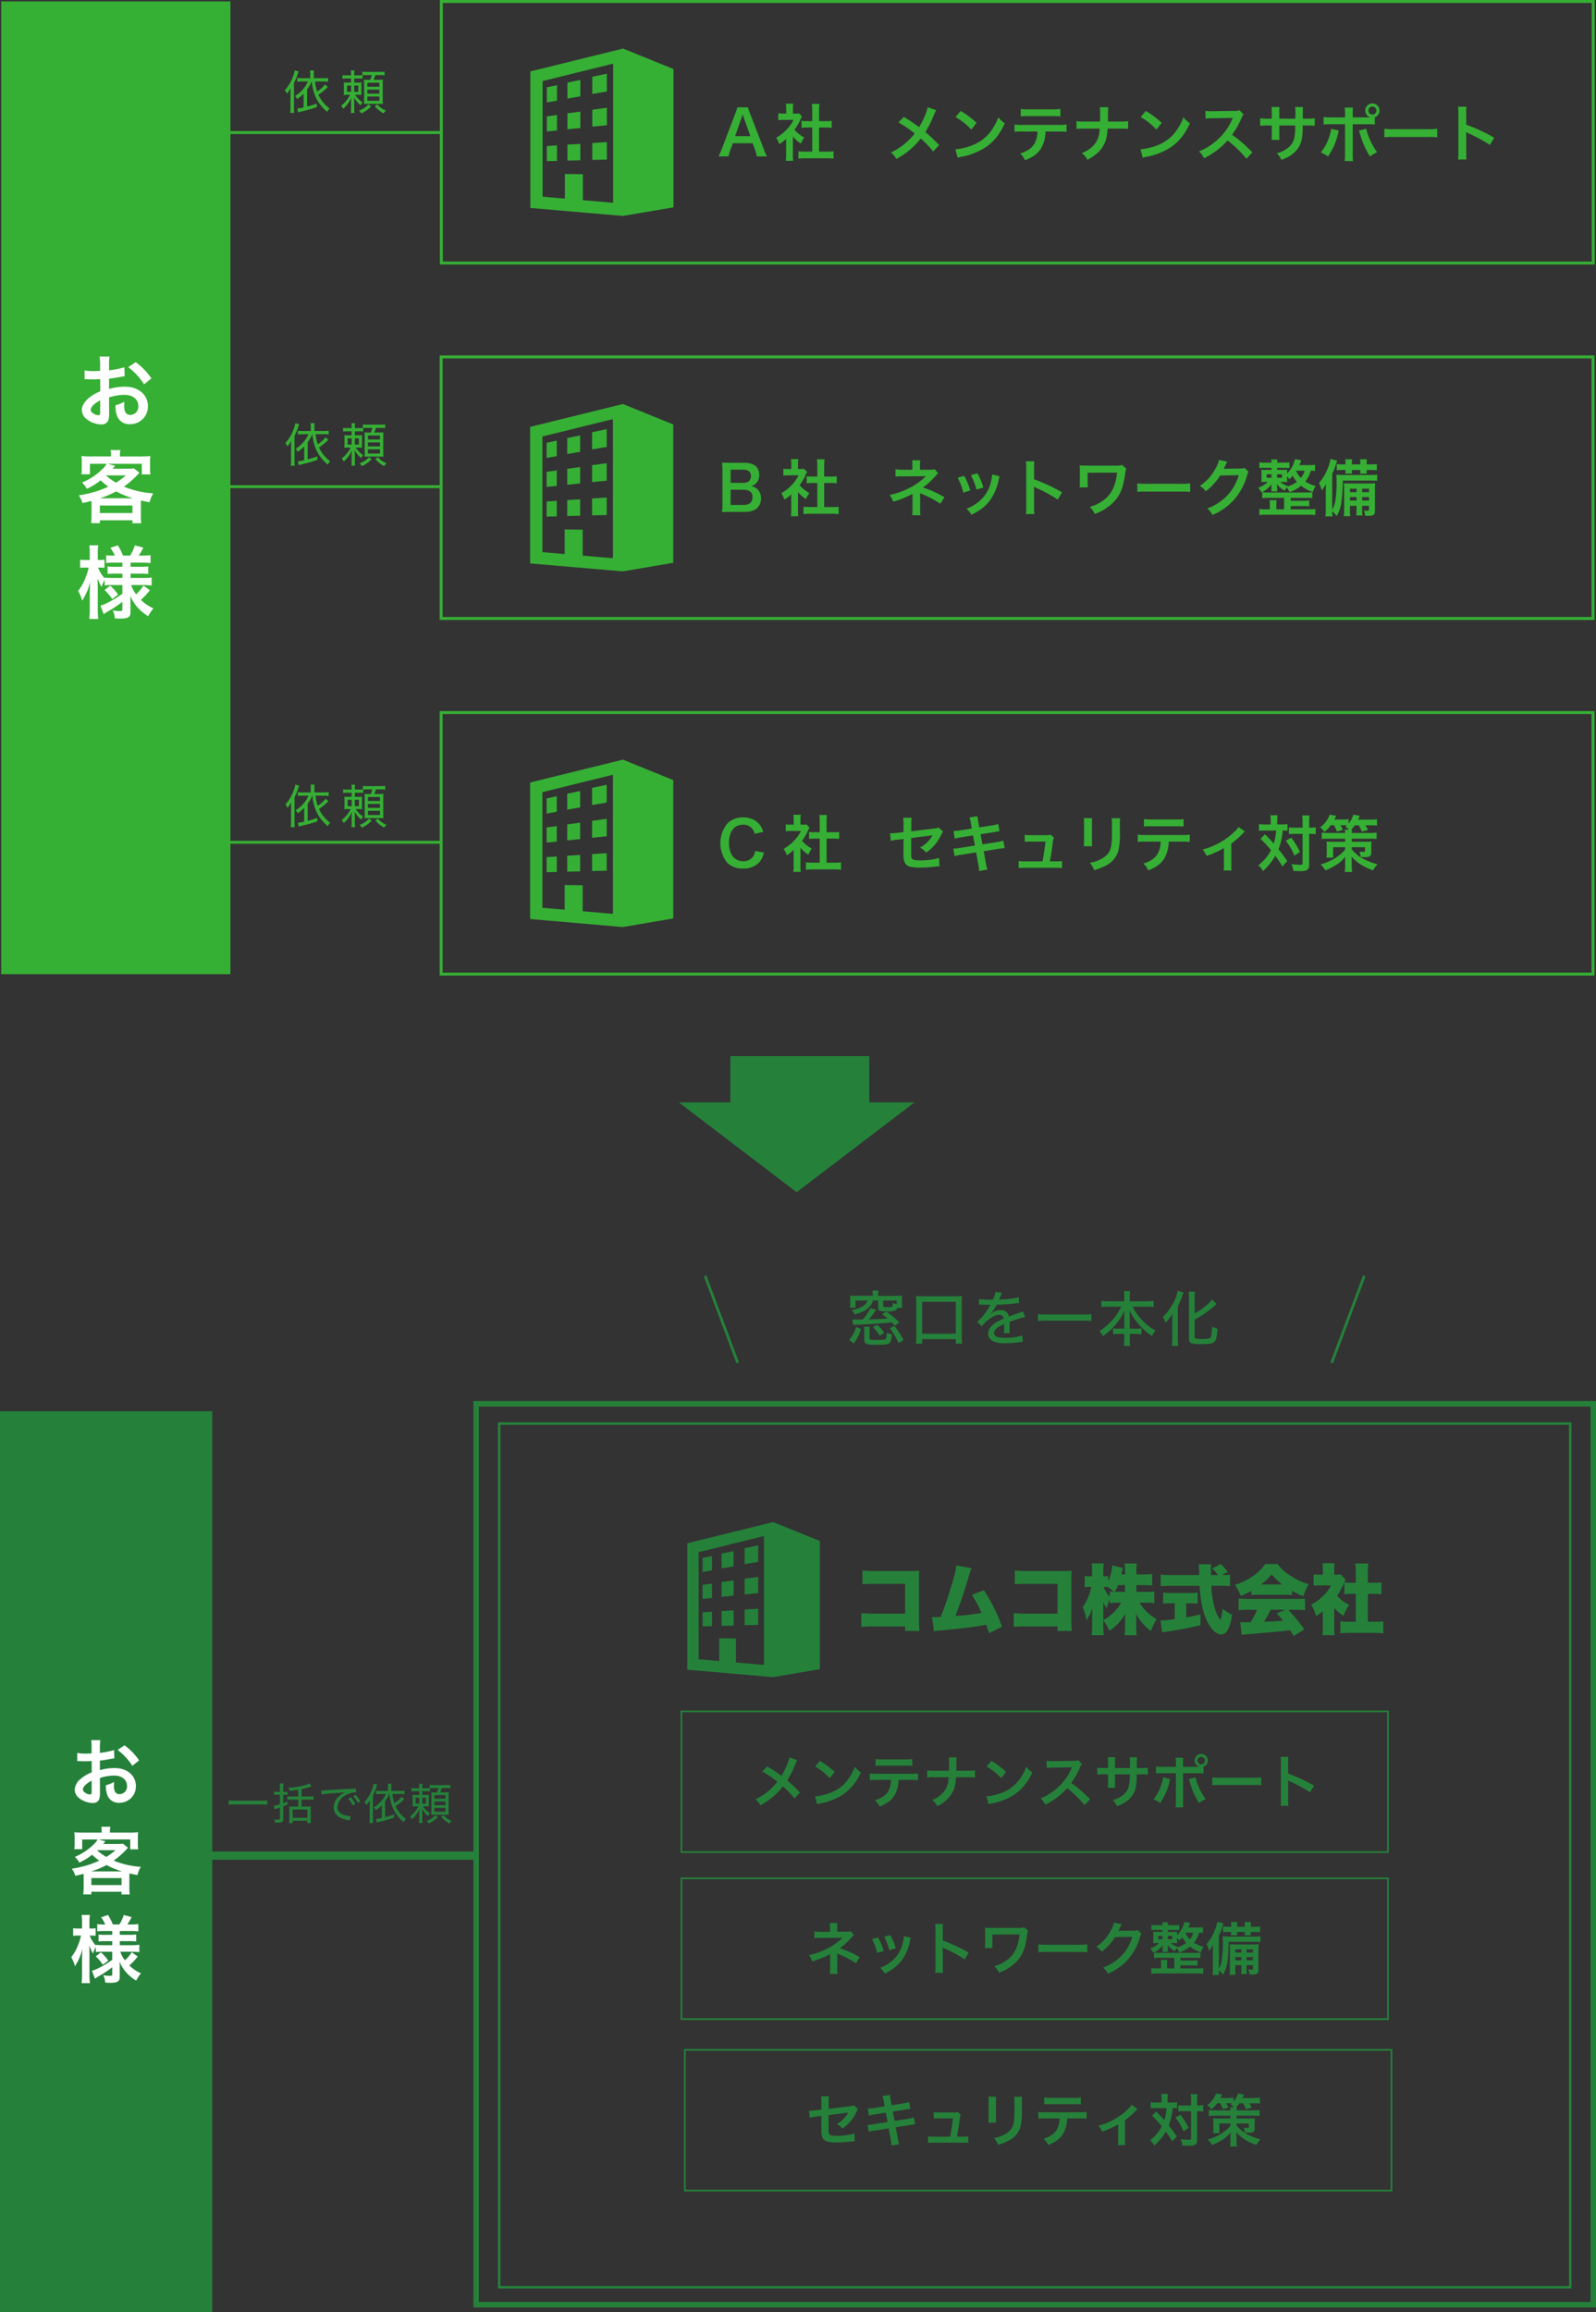 <svg xmlns="http://www.w3.org/2000/svg" viewBox="0 0 586.462 849.481"><rect x="0" y="0" width="586.462" height="849.481" fill="#333333" stroke="none"/><defs><style>.cls-1{fill:#36af35;}.cls-2,.cls-5,.cls-6,.cls-7,.cls-8,.cls-9{fill:none;stroke-miterlimit:10;}.cls-2{stroke:#36af35;stroke-width:1.08px;}.cls-3{fill:#fff;}.cls-4{fill:#25813a;}.cls-5,.cls-6,.cls-7,.cls-8,.cls-9{stroke:#25813a;}.cls-5{stroke-width:3px;}.cls-6{stroke-width:2px;}.cls-7{stroke-width:0.62px;}.cls-8{stroke-width:0.902px;}</style></defs><g id="レイヤー_2" data-name="レイヤー 2"><g id="レイヤー_1-2" data-name="レイヤー 1"><path class="cls-1" d="M228.95,17.84l-34.073,8.4V76.406l34.041,2.931,18.56-3.154V25.355ZM225.3,74.5l-11.121-.958V64l-6.616-.081v9.051l-8.181-.7V29.775L225.3,23.382Z"/><polygon class="cls-1" points="223.009 27.08 217.639 28.208 217.639 34.53 223.009 33.604 223.009 27.08"/><polygon class="cls-1" points="204.671 31.296 200.928 32.088 200.928 37.637 204.671 36.994 204.671 31.296"/><polygon class="cls-1" points="213.251 29.364 208.497 30.359 208.497 36.22 213.251 35.401 213.251 29.364"/><polygon class="cls-1" points="204.671 42.245 200.928 42.757 200.928 48.315 204.671 47.943 204.671 42.245"/><polygon class="cls-1" points="213.251 40.997 208.497 41.641 208.497 47.502 213.251 47.033 213.251 40.997"/><polygon class="cls-1" points="223.009 39.585 217.639 40.313 217.639 46.536 223.009 46.007 223.009 39.585"/><polygon class="cls-1" points="223.009 52.208 217.639 52.539 217.639 58.762 223.009 58.63 223.009 52.208"/><polygon class="cls-1" points="213.251 52.85 208.497 53.143 208.497 59.004 213.251 58.887 213.251 52.85"/><polygon class="cls-1" points="204.671 53.417 200.928 53.65 200.928 59.208 204.671 59.115 204.671 53.417"/><path class="cls-1" d="M278.1,57.476a15.171,15.171,0,0,0-.635-2.381l-.906-2.471H269.3l-.907,2.471a11.292,11.292,0,0,0-.68,2.381H264a24.832,24.832,0,0,0,1.2-2.675l4.987-13.082a13.445,13.445,0,0,0,.726-2.289h3.944a15.122,15.122,0,0,0,.771,2.289L280.659,54.8a23.872,23.872,0,0,0,1.156,2.675Zm-4.783-14.17c-.091-.248-.159-.521-.408-1.269-.363,1.066-.363,1.066-.431,1.269l-2.358,6.711h5.622Z"/><path class="cls-1" d="M291.363,56.773a16.2,16.2,0,0,0,.113,2.312h-2.743a13.5,13.5,0,0,0,.136-2.358V51.038a15.273,15.273,0,0,1-2.516,1.926,8.791,8.791,0,0,0-1.156-2.358,15.637,15.637,0,0,0,3.9-3.06,13.454,13.454,0,0,0,2.471-3.491h-3.695a15.317,15.317,0,0,0-1.9.091V41.629a13.833,13.833,0,0,0,1.79.09h1.134v-1.9a10.384,10.384,0,0,0-.136-1.723H291.5a9.644,9.644,0,0,0-.136,1.768v1.859h.93a8.326,8.326,0,0,0,1.314-.067l1.089,1.179a6.254,6.254,0,0,0-.5.952,18.625,18.625,0,0,1-2.267,3.876,13.364,13.364,0,0,0,3.6,2.88,9.624,9.624,0,0,0-1.246,2.222,12.446,12.446,0,0,1-2.925-2.563Zm9.612-1.065H303.7a19.564,19.564,0,0,0,2.584-.136v2.742a18.661,18.661,0,0,0-2.584-.158h-7.753a18.337,18.337,0,0,0-2.562.158V55.572a20.681,20.681,0,0,0,2.607.136h2.471V46.843h-1.7c-.771,0-1.5.045-2.222.114V44.4a15.408,15.408,0,0,0,2.222.113h1.7v-3.99a15.932,15.932,0,0,0-.159-2.357h2.834a13.284,13.284,0,0,0-.159,2.357v3.99h2.4A14.843,14.843,0,0,0,305.6,44.4v2.562c-.725-.069-1.428-.114-2.222-.114h-2.4Z"/><path class="cls-1" d="M344.019,40.473a13.8,13.8,0,0,0-.793,1.632,37.743,37.743,0,0,1-3.2,6.416,54.369,54.369,0,0,1,5.056,4.806l-2.177,2.335a33.8,33.8,0,0,0-4.6-4.784,25.951,25.951,0,0,1-3.536,3.787,28.826,28.826,0,0,1-5.4,3.74,7.034,7.034,0,0,0-2-2.358,24.494,24.494,0,0,0,8.751-7,40.525,40.525,0,0,0-6.008-4.081l2-2c1.655.974,2.63,1.609,3.741,2.4,1.7,1.224,1.7,1.224,1.881,1.337a27.718,27.718,0,0,0,3.2-7.3Z"/><path class="cls-1" d="M351.074,54.846a21.636,21.636,0,0,0,6.71-1.677,15.158,15.158,0,0,0,6.734-5.555,18.932,18.932,0,0,0,2.312-4.534,9.762,9.762,0,0,0,2.4,2.221c-1.927,4.15-4.081,6.825-7.187,8.887a24.471,24.471,0,0,1-8.637,3.4,7.92,7.92,0,0,0-1.5.386ZM353,40.767a32.129,32.129,0,0,1,5.849,4.376l-1.95,2.471a23.78,23.78,0,0,0-5.781-4.6Z"/><path class="cls-1" d="M384.177,48.317a12.3,12.3,0,0,1-1.587,6.1c-1.2,1.995-2.856,3.242-5.917,4.467a7.185,7.185,0,0,0-1.836-2.494c2.72-.84,4.421-2.041,5.373-3.787a9.632,9.632,0,0,0,1-4.284h-5.531a22.408,22.408,0,0,0-2.88.113v-2.7a15.985,15.985,0,0,0,2.925.158h13.262a16.127,16.127,0,0,0,2.925-.158v2.7a22.39,22.39,0,0,0-2.879-.113Zm-9.091-8.3a15.4,15.4,0,0,0,2.925.158h8.7a15.407,15.407,0,0,0,2.925-.158v2.765a21.516,21.516,0,0,0-2.88-.113h-8.8a21.489,21.489,0,0,0-2.879.113Z"/><path class="cls-1" d="M411.59,44.667a16.231,16.231,0,0,0,2.947-.159v2.857a23.2,23.2,0,0,0-2.9-.114h-4.647c-.2,3.152-.59,4.648-1.633,6.393-1.246,2.064-2.833,3.469-5.78,5.078a7.055,7.055,0,0,0-2.064-2.448c2.721-1.179,4.444-2.585,5.464-4.466a9.8,9.8,0,0,0,1.111-4.557h-5.622a23.188,23.188,0,0,0-2.9.114V44.508a16.381,16.381,0,0,0,2.947.159h5.713c.023-.953.023-1.361.023-1.769V41.561a14.208,14.208,0,0,0-.114-2.176h3.129a14.266,14.266,0,0,0-.114,2.176l-.022,1.361c-.023,1.5-.023,1.5-.023,1.745Z"/><path class="cls-1" d="M419.1,54.846a21.636,21.636,0,0,0,6.71-1.677,15.158,15.158,0,0,0,6.734-5.555,18.932,18.932,0,0,0,2.312-4.534,9.762,9.762,0,0,0,2.4,2.221c-1.927,4.15-4.081,6.825-7.186,8.887a24.485,24.485,0,0,1-8.638,3.4,7.92,7.92,0,0,0-1.5.386Zm1.927-14.079a32.129,32.129,0,0,1,5.849,4.376l-1.95,2.471a23.78,23.78,0,0,0-5.781-4.6Z"/><path class="cls-1" d="M458.027,58.314a43.533,43.533,0,0,0-6.959-6.732,26.942,26.942,0,0,1-8.638,6.551,9.092,9.092,0,0,0-1.836-2.516,18.738,18.738,0,0,0,4.534-2.494,21.852,21.852,0,0,0,7.617-9.227l.25-.59c-.363.024-.363.024-7.5.136a18.1,18.1,0,0,0-2.471.182l-.091-2.9a9.872,9.872,0,0,0,2,.136h.544l7.98-.113a4.9,4.9,0,0,0,2.018-.25l1.5,1.542a4.377,4.377,0,0,0-.726,1.224,29.974,29.974,0,0,1-3.536,6.257,35.072,35.072,0,0,1,4.194,3.288c.567.5.567.5,3.31,3.151Z"/><path class="cls-1" d="M475.987,43.6l.022-1.021v-.726a14.4,14.4,0,0,0-.113-2.515h2.924a8.367,8.367,0,0,0-.09,1.518c0,1.383,0,1.383-.023,2.744h1.451a16.06,16.06,0,0,0,2.947-.16v2.766a23.2,23.2,0,0,0-2.9-.113h-1.519a27.523,27.523,0,0,1-.158,3.74,9.079,9.079,0,0,1-3.265,6.507,12.577,12.577,0,0,1-4.421,2.38,6.733,6.733,0,0,0-1.7-2.4,10.522,10.522,0,0,0,4.33-2.153c1.542-1.338,2.2-2.834,2.4-5.441.046-.522.046-1.066.091-2.63h-5.872v3.4a13.94,13.94,0,0,0,.091,1.9h-2.947a14.909,14.909,0,0,0,.091-1.949V46.1h-1.383a23.2,23.2,0,0,0-2.9.113V43.442a16.06,16.06,0,0,0,2.947.16h1.338V41.335a12.052,12.052,0,0,0-.114-2.019h2.97a11.306,11.306,0,0,0-.091,1.95V43.6Z"/><path class="cls-1" d="M491.951,47.977c-.045.136-.068.272-.091.317,0,.045-.045.181-.09.386a23.968,23.968,0,0,1-3.809,8.818,9.87,9.87,0,0,0-2.63-1.473,18.412,18.412,0,0,0,3.831-8.729Zm10.315-4.852c.476,0,.7,0,1.247-.022a2.609,2.609,0,0,1,.771-5.1,2.618,2.618,0,0,1,.906,5.078v2.675a19.484,19.484,0,0,0-2.879-.113h-5.237V56.637a17.435,17.435,0,0,0,.114,2.539h-3.083a16.973,16.973,0,0,0,.136-2.562V45.642h-5.033a19.31,19.31,0,0,0-2.857.113V42.967a14.57,14.57,0,0,0,2.9.158h4.988v-1.27a12.925,12.925,0,0,0-.136-2.334h3.06a18.041,18.041,0,0,0-.091,2.4v1.2Zm-.249,4.171a24.988,24.988,0,0,0,4.012,8.638,15.033,15.033,0,0,0-2.607,1.564,30.257,30.257,0,0,1-3.718-8.479,5.759,5.759,0,0,0-.363-1.042Zm.793-6.687a1.485,1.485,0,1,0,1.474-1.474A1.471,1.471,0,0,0,502.81,40.609Z"/><path class="cls-1" d="M508.686,47.3a22.213,22.213,0,0,0,3.673.16h12.083a22.206,22.206,0,0,0,3.672-.16v3.152a24.736,24.736,0,0,0-3.7-.114H512.381a24.745,24.745,0,0,0-3.695.114Z"/><path class="cls-1" d="M535.759,58.586a15.3,15.3,0,0,0,.136-2.539V41.516a14.639,14.639,0,0,0-.136-2.312h3.105a15.294,15.294,0,0,0-.09,2.379V45.8a66.6,66.6,0,0,1,10.292,4.784l-1.587,2.675a53.65,53.65,0,0,0-8.025-4.33,7.372,7.372,0,0,1-.771-.385,11.724,11.724,0,0,1,.091,1.541V56.07a24.935,24.935,0,0,0,.09,2.516Z"/><rect class="cls-2" x="162.178" y="0.54" width="423.261" height="96.097"/><path class="cls-1" d="M228.876,148.431,194.8,156.836V207l34.041,2.931,18.56-3.154V155.946Zm-3.647,56.662-11.121-.957V194.6l-6.616-.082v9.052l-8.181-.705V160.366l25.918-6.392Z"/><polygon class="cls-1" points="222.935 157.672 217.565 158.799 217.565 165.122 222.935 164.196 222.935 157.672"/><polygon class="cls-1" points="204.597 161.888 200.854 162.679 200.854 168.228 204.597 167.585 204.597 161.888"/><polygon class="cls-1" points="213.177 159.955 208.423 160.951 208.423 166.812 213.177 165.992 213.177 159.955"/><polygon class="cls-1" points="204.597 172.836 200.854 173.348 200.854 178.906 204.597 178.534 204.597 172.836"/><polygon class="cls-1" points="213.177 171.588 208.423 172.232 208.423 178.093 213.177 177.625 213.177 171.588"/><polygon class="cls-1" points="222.935 170.176 217.565 170.904 217.565 177.127 222.935 176.598 222.935 170.176"/><polygon class="cls-1" points="222.935 182.8 217.565 183.13 217.565 189.354 222.935 189.221 222.935 182.8"/><polygon class="cls-1" points="213.177 183.441 208.423 183.734 208.423 189.595 213.177 189.478 213.177 183.441"/><polygon class="cls-1" points="204.597 184.008 200.854 184.241 200.854 189.799 204.597 189.706 204.597 184.008"/><path class="cls-1" d="M268.184,188.067c-1.315,0-1.972.023-2.9.067a16.14,16.14,0,0,0,.2-3.06V172.765a21.665,21.665,0,0,0-.181-2.789c.952.045,1.315.045,2.856.045h5.35c3.514,0,5.487,1.587,5.487,4.42a4.051,4.051,0,0,1-1.27,3.2,3.83,3.83,0,0,1-1.791.953,4.157,4.157,0,0,1,2.29,1.042,4.478,4.478,0,0,1,1.405,3.47c0,3.173-2.108,4.964-5.871,4.964Zm5.01-10.655c1.723,0,2.743-.929,2.743-2.471a2.313,2.313,0,0,0-.589-1.678,3.215,3.215,0,0,0-2.177-.7h-4.692v4.852Zm-4.715,8.093h4.874c2.017,0,3.151-1,3.151-2.834a2.458,2.458,0,0,0-.726-1.973,3.711,3.711,0,0,0-2.471-.769h-4.828Z"/><path class="cls-1" d="M293.239,187.365a16.181,16.181,0,0,0,.113,2.311h-2.743a13.491,13.491,0,0,0,.136-2.358v-5.69a15.279,15.279,0,0,1-2.516,1.928,8.748,8.748,0,0,0-1.156-2.358,15.641,15.641,0,0,0,3.9-3.061,13.461,13.461,0,0,0,2.471-3.491h-3.695a15.53,15.53,0,0,0-1.9.091v-2.516a14.041,14.041,0,0,0,1.791.09h1.134v-1.9a10.367,10.367,0,0,0-.136-1.723h2.743a9.625,9.625,0,0,0-.136,1.767v1.86h.929a8.294,8.294,0,0,0,1.315-.068l1.089,1.179a6.125,6.125,0,0,0-.5.952,18.6,18.6,0,0,1-2.267,3.876,13.364,13.364,0,0,0,3.6,2.88,9.678,9.678,0,0,0-1.247,2.221,12.411,12.411,0,0,1-2.924-2.562Zm9.612-1.066h2.721a19.564,19.564,0,0,0,2.584-.136v2.743a18.511,18.511,0,0,0-2.584-.159h-7.754a18.176,18.176,0,0,0-2.561.159v-2.743a20.681,20.681,0,0,0,2.607.136h2.471v-8.865h-1.7c-.771,0-1.5.046-2.222.114v-2.563a15.246,15.246,0,0,0,2.222.114h1.7v-3.99a16.069,16.069,0,0,0-.159-2.357h2.834a13.284,13.284,0,0,0-.159,2.357v3.99h2.4a14.7,14.7,0,0,0,2.222-.114v2.563c-.725-.068-1.428-.114-2.222-.114h-2.4Z"/><path class="cls-1" d="M335.171,189.3a13.608,13.608,0,0,0,.136-2.017v-5.918a3.839,3.839,0,0,1-.68.432,35.909,35.909,0,0,1-6.393,2.539,9.414,9.414,0,0,0-1.337-2.472,28.168,28.168,0,0,0,6.3-2.108,24.317,24.317,0,0,0,7.028-4.806h-.476c-.136.022-.136.022-8.3.068a16.667,16.667,0,0,0-2.4.114V172.39a11.643,11.643,0,0,0,2.426.205h3.786v-1.859a9.468,9.468,0,0,0-.113-1.633h3.038a7.294,7.294,0,0,0-.114,1.587v1.881h3.832a4.785,4.785,0,0,0,1.541-.2l1.315,1.541a5.346,5.346,0,0,0-1,.975,29.3,29.3,0,0,1-4.625,4.24,36.97,36.97,0,0,1,7.912,3.558l-1.5,2.381a40.393,40.393,0,0,0-6.914-3.627c-.295-.136-.34-.136-.567-.25.023.272.046.907.046,1.111v4.988a10.186,10.186,0,0,0,.113,2.017Z"/><path class="cls-1" d="M354.309,174.816a26.084,26.084,0,0,1,2.222,5.373l-2.562.816a22.645,22.645,0,0,0-2.063-5.487Zm13.013.158a4.8,4.8,0,0,0-.317,1.157,19.342,19.342,0,0,1-3.129,7.549c-1.677,2.29-3.559,3.763-6.914,5.464a8.229,8.229,0,0,0-1.814-2.245A14.66,14.66,0,0,0,359,184.813a13.022,13.022,0,0,0,5.146-7.866,10.051,10.051,0,0,0,.409-2.607Zm-8.184-1.088a22.252,22.252,0,0,1,2.2,5.214l-2.516.794a24.954,24.954,0,0,0-2.063-5.328Z"/><path class="cls-1" d="M376.962,188.872a15.318,15.318,0,0,0,.136-2.539V171.8a14.671,14.671,0,0,0-.136-2.313h3.105a15.324,15.324,0,0,0-.09,2.381v4.217a66.5,66.5,0,0,1,10.292,4.783l-1.587,2.675a53.609,53.609,0,0,0-8.025-4.33,7.181,7.181,0,0,1-.771-.386,11.729,11.729,0,0,1,.091,1.542v5.985a24.982,24.982,0,0,0,.09,2.517Z"/><path class="cls-1" d="M413.873,172.209a6.235,6.235,0,0,0-.385,1.61c-.726,5.305-1.791,7.98-4.149,10.519a18.438,18.438,0,0,1-7.028,4.489,9.707,9.707,0,0,0-1.859-2.608,14.771,14.771,0,0,0,4.6-2.108c3.242-2.2,4.943-5.531,5.4-10.451l-10.791.023v3.377a10.444,10.444,0,0,0,.091,2l-3.038.023a13.679,13.679,0,0,0,.09-1.949V172.8a13.722,13.722,0,0,0-.068-1.836,18.568,18.568,0,0,0,1.882.113h10.973a9.463,9.463,0,0,0,2.788-.249Z"/><path class="cls-1" d="M417.913,177.582a22.283,22.283,0,0,0,3.672.158h12.084a22.283,22.283,0,0,0,3.672-.158v3.151a24.954,24.954,0,0,0-3.695-.113H421.608a24.962,24.962,0,0,0-3.695.113Z"/><path class="cls-1" d="M458.815,173.342a4.257,4.257,0,0,0-.567,1.36,23.515,23.515,0,0,1-4.648,8.751,22.88,22.88,0,0,1-8.07,5.758,6.989,6.989,0,0,0-1.927-2.379,20.44,20.44,0,0,0,4.964-2.676,17.954,17.954,0,0,0,6.62-9.566l-6.824.112a22.154,22.154,0,0,1-5.3,5.8,6.047,6.047,0,0,0-2.2-1.95,17.442,17.442,0,0,0,5.871-6.574,8.436,8.436,0,0,0,1.156-2.993l3.106.613a4.629,4.629,0,0,0-.385.7,4.691,4.691,0,0,0-.3.635l-.3.589a5.373,5.373,0,0,1-.362.726c.294-.022.657-.045,1.088-.045l4.965-.068a4.007,4.007,0,0,0,1.655-.227Z"/><path class="cls-1" d="M483.235,173.025c-.476-.046-.794-.068-1.564-.091a10.548,10.548,0,0,1-2.041,3.99,12.877,12.877,0,0,0,3.877,1.632,7.046,7.046,0,0,0-1.111,2.222,13.879,13.879,0,0,1-4.307-2.312,12.065,12.065,0,0,1-4.262,2.335,8,8,0,0,0-1-1.746,5.313,5.313,0,0,0-.725,1.224,8.647,8.647,0,0,1-2.879-2.4v.272c.022.205.022.205.068.816v.59a6.574,6.574,0,0,0,.068,1h-2.245a4.143,4.143,0,0,0,.091-1v-.612c0-.25.023-.589.045-1.02a9.931,9.931,0,0,1-3.695,2.992,6.9,6.9,0,0,0-1.247-1.7,9.329,9.329,0,0,0,3.537-2.154h-.635a10.965,10.965,0,0,0-1.723.069c.045-.5.068-.93.068-1.5v-1.61a12.508,12.508,0,0,0-.068-1.451,15.456,15.456,0,0,0,1.791.069h1.927v-.771h-2.426a11.742,11.742,0,0,0-2.018.113v-2.108a15.977,15.977,0,0,0,2.018.113h2.426a6.654,6.654,0,0,0-.114-1.179h2.29c-.045.386-.068.635-.09,1.179h2.539a15.451,15.451,0,0,0,1.972-.113v2.086a17.487,17.487,0,0,0-1.927-.091H469.27v.771h1.95a15.175,15.175,0,0,0,1.79-.069,10.5,10.5,0,0,0-.068,1.384,10.518,10.518,0,0,0,2.9-5.26l2.335.385c-.362.93-.5,1.27-.748,1.814h3.582a17.332,17.332,0,0,0,2.222-.136Zm-11.381,9.884h-5.713a20.124,20.124,0,0,0-2.312.091v-2.153a15.105,15.105,0,0,0,2.312.112h13.716a15.061,15.061,0,0,0,2.358-.112V183a21.038,21.038,0,0,0-2.358-.091h-5.6V184h4.761a12.16,12.16,0,0,0,2.063-.113v2.154a13.172,13.172,0,0,0-2.063-.113h-4.761v1.2h6.529a18.723,18.723,0,0,0,2.562-.136v2.245a22.356,22.356,0,0,0-2.562-.136H465.28a21.66,21.66,0,0,0-2.539.136V186.99a18.8,18.8,0,0,0,2.539.136h1.337V185.29a7.256,7.256,0,0,0-.113-1.519h2.584a10.129,10.129,0,0,0-.09,1.519v1.836h2.856Zm-6.415-8.66v1.269h1.768v-1.269Zm3.831,1.269h1.813v-1.269H469.27Zm3.831,3.2a10.135,10.135,0,0,0,3.469-1.7,9.443,9.443,0,0,1-1.542-2.289,12.367,12.367,0,0,1-1.2,1.36,5.582,5.582,0,0,0-.885-1.043v.589a12.652,12.652,0,0,0,.068,1.473,14.4,14.4,0,0,0-1.7-.045h-.884a7.822,7.822,0,0,0,2.789,1.52Zm3.151-5.737a7.707,7.707,0,0,0,1.769,2.608,7.143,7.143,0,0,0,1.36-2.653h-3.106Z"/><path class="cls-1" d="M493.418,176.561a68.69,68.69,0,0,1-.431,7.436,13.065,13.065,0,0,1-1.836,5.6,12.009,12.009,0,0,0-1.632-1.791c.022.839.045,1.179.113,1.927h-2.607a19.711,19.711,0,0,0,.136-2.7v-6.324c0-.862.023-1.633.068-2.971a11.548,11.548,0,0,1-1.542,2.426,12.26,12.26,0,0,0-1.02-2.72,17.31,17.31,0,0,0,3.106-5.078,16.856,16.856,0,0,0,1.134-3.741l2.448.589c-.113.341-.227.7-.385,1.179a19.087,19.087,0,0,1-1.451,3.673v13.217a8.48,8.48,0,0,0,1.111-3.038,40.505,40.505,0,0,0,.5-7.572c0-.861-.022-1.565-.09-2.29a17.076,17.076,0,0,0,2.38.114h10.156a16.968,16.968,0,0,0,2.472-.114v2.267a21.347,21.347,0,0,0-2.2-.091Zm1-6.46a6.764,6.764,0,0,0-.091-1.36h2.516a7.217,7.217,0,0,0-.09,1.36v.521h3.106V170.1a6.764,6.764,0,0,0-.091-1.36h2.516a7.366,7.366,0,0,0-.09,1.36v.521h1.428a14.54,14.54,0,0,0,2.29-.136v2.29a19.973,19.973,0,0,0-2.29-.091h-1.428v.227A6.275,6.275,0,0,0,502.26,174h-2.471a8.163,8.163,0,0,0,.068-1.111v-.2h-3.106v.2a6.575,6.575,0,0,0,.068,1.111h-2.471a8.3,8.3,0,0,0,.068-1.088v-.227h-.953a18.329,18.329,0,0,0-2.267.091v-2.267a21.866,21.866,0,0,0,2.267.113h.953Zm1.632,15.733v1.36a13.756,13.756,0,0,0,.113,2.449h-2.38a13.529,13.529,0,0,0,.136-2.449V180.03a23.651,23.651,0,0,0-.091-2.471c.68.045,1.134.068,2.4.068h6.892a18.464,18.464,0,0,0,2.2-.09,19.858,19.858,0,0,0-.091,2.425v7.731c0,1.5-.476,1.836-2.607,1.836-.181,0-.181,0-1-.022a6.171,6.171,0,0,0-.454-1.973,10.967,10.967,0,0,0,1.361.114c.408,0,.5-.091.5-.522v-1.292h-2.493v1.043a15.856,15.856,0,0,0,.113,2.494h-2.312a14.556,14.556,0,0,0,.136-2.494v-1.043Zm2.426-6.28h-2.426v1.269h2.426Zm0,3.083h-2.426v1.27h2.426Zm4.556-1.814v-1.269h-2.493v1.269Zm0,3.084v-1.27h-2.493v1.27Z"/><rect class="cls-2" x="162.104" y="131.131" width="423.261" height="96.097"/><path class="cls-1" d="M228.876,279.092,194.8,287.5v50.162l34.041,2.932,18.56-3.154V286.607Zm-3.647,56.662-11.121-.958v-9.54l-6.616-.081v9.052l-8.181-.7V291.027l25.918-6.393Z"/><polygon class="cls-1" points="222.935 288.333 217.565 289.46 217.565 295.782 222.935 294.856 222.935 288.333"/><polygon class="cls-1" points="204.597 292.549 200.854 293.34 200.854 298.889 204.597 298.246 204.597 292.549"/><polygon class="cls-1" points="213.177 290.616 208.423 291.611 208.423 297.472 213.177 296.653 213.177 290.616"/><polygon class="cls-1" points="204.597 303.497 200.854 304.009 200.854 309.567 204.597 309.195 204.597 303.497"/><polygon class="cls-1" points="213.177 302.249 208.423 302.893 208.423 308.754 213.177 308.286 213.177 302.249"/><polygon class="cls-1" points="222.935 300.837 217.565 301.565 217.565 307.788 222.935 307.259 222.935 300.837"/><polygon class="cls-1" points="222.935 313.46 217.565 313.791 217.565 320.015 222.935 319.882 222.935 313.46"/><polygon class="cls-1" points="213.177 314.102 208.423 314.395 208.423 320.256 213.177 320.139 213.177 314.102"/><polygon class="cls-1" points="204.597 314.669 200.854 314.902 200.854 320.46 204.597 320.367 204.597 314.669"/><path class="cls-1" d="M280.7,313.219a8.665,8.665,0,0,1-1.519,3.4,7.716,7.716,0,0,1-6.189,2.471,7.8,7.8,0,0,1-5.826-2.176,11.463,11.463,0,0,1,.181-14.442,7.881,7.881,0,0,1,5.668-2.153,8.008,8.008,0,0,1,4.352,1.088,6.947,6.947,0,0,1,2.4,2.472,8.011,8.011,0,0,1,.7,1.745l-3.151.726a4.708,4.708,0,0,0-.975-1.95,4.1,4.1,0,0,0-3.31-1.406c-3.219,0-5.169,2.517-5.169,6.689,0,4.148,2,6.732,5.169,6.732a4.331,4.331,0,0,0,3.673-1.677,4.638,4.638,0,0,0,.748-2.086Z"/><path class="cls-1" d="M294.123,318.025a16.2,16.2,0,0,0,.113,2.312h-2.743a13.491,13.491,0,0,0,.136-2.358v-5.69a15.334,15.334,0,0,1-2.516,1.928,8.748,8.748,0,0,0-1.156-2.358,15.641,15.641,0,0,0,3.9-3.061,13.437,13.437,0,0,0,2.471-3.491h-3.695a15.736,15.736,0,0,0-1.9.09v-2.516a13.816,13.816,0,0,0,1.79.091h1.134v-1.9a10.358,10.358,0,0,0-.136-1.723h2.743a9.625,9.625,0,0,0-.136,1.767v1.86h.93a8.288,8.288,0,0,0,1.314-.068l1.089,1.178a6.361,6.361,0,0,0-.5.953,18.6,18.6,0,0,1-2.267,3.876,13.341,13.341,0,0,0,3.6,2.879,9.666,9.666,0,0,0-1.246,2.222,12.441,12.441,0,0,1-2.925-2.562Zm9.612-1.066h2.721a19.392,19.392,0,0,0,2.584-.136v2.744a18.5,18.5,0,0,0-2.584-.159H298.7a18.181,18.181,0,0,0-2.562.159v-2.744a20.494,20.494,0,0,0,2.607.136h2.471V308.1h-1.7c-.771,0-1.5.046-2.222.113v-2.562a15.246,15.246,0,0,0,2.222.114h1.7v-3.99a15.955,15.955,0,0,0-.159-2.358h2.834a13.3,13.3,0,0,0-.159,2.358v3.99h2.4a14.687,14.687,0,0,0,2.222-.114v2.562c-.725-.067-1.428-.113-2.222-.113h-2.4Z"/><path class="cls-1" d="M346.529,305.522a5.585,5.585,0,0,0-.634,1.111,16.53,16.53,0,0,1-5.555,6.619,7.486,7.486,0,0,0-2.267-1.835,11.476,11.476,0,0,0,3.741-3.2c.317-.454.453-.657.861-1.337-.362.067-.521.09-.861.136-2.29.272-4.625.566-6.983.906v5.1a10.133,10.133,0,0,0,.091,1.949c.159.885.884,1.134,3.2,1.134a25.123,25.123,0,0,0,6.959-.884l.136,3.06a13.783,13.783,0,0,0-1.382.091,50.565,50.565,0,0,1-5.623.386,15.6,15.6,0,0,1-4.035-.386,2.963,2.963,0,0,1-1.95-2.086,8.7,8.7,0,0,1-.226-2.856v-5.191l-2.131.272a13.4,13.4,0,0,0-2.517.43l-.3-2.811c.25.023.431.023.544.023a17.8,17.8,0,0,0,2-.159l2.4-.294V302.6a11.293,11.293,0,0,0-.136-2.153h3.128a11.06,11.06,0,0,0-.136,2.108v2.856l8.252-1a4.249,4.249,0,0,0,1.746-.385Z"/><path class="cls-1" d="M356.758,302.484a9.79,9.79,0,0,0-.544-2.131l2.992-.476a15.764,15.764,0,0,0,.272,2.131l.363,1.973,4.784-.749a11.589,11.589,0,0,0,2.176-.5l.476,2.721a19.029,19.029,0,0,0-2.176.3l-4.784.748.68,3.718,5.328-.839a20.12,20.12,0,0,0,2.358-.522l.5,2.721a5.45,5.45,0,0,0-1.043.114,1.73,1.73,0,0,0-.362.045c-.159.022-.454.067-.907.136l-5.4.862.816,4.4a12.805,12.805,0,0,0,.545,2.334l-3.038.544a17.262,17.262,0,0,0-.3-2.38l-.816-4.466-5.6.884a18.293,18.293,0,0,0-2.312.5l-.454-2.789a13.834,13.834,0,0,0,2.4-.227l5.508-.883-.68-3.718-4.216.657a23.886,23.886,0,0,0-2.494.522l-.453-2.789a20.919,20.919,0,0,0,2.493-.249l4.217-.658Z"/><path class="cls-1" d="M388.161,316.472a10.124,10.124,0,0,0,2.085-.136v2.584a17.513,17.513,0,0,0-2.085-.091H376.4a17.038,17.038,0,0,0-2.086.091v-2.584a10.269,10.269,0,0,0,2.086.136h6.688c.385-2.018.861-5.215,1.088-7.277h-5.623a14.379,14.379,0,0,0-2.017.091v-2.563a12.918,12.918,0,0,0,2.085.136h5.736a5.079,5.079,0,0,0,1.678-.2l1.247,1.088a8.16,8.16,0,0,0-.522,2.584c-.34,2.494-.589,4.1-.975,6.144Z"/><path class="cls-1" d="M401.336,300.6a11.623,11.623,0,0,0-.09,2.041V308.9a11.03,11.03,0,0,0,.09,2h-3.105a16.369,16.369,0,0,0,.113-2.041V302.62a14.3,14.3,0,0,0-.091-2.04Zm10.293.023a10.742,10.742,0,0,0-.113,2.108v3.061a26.783,26.783,0,0,1-.59,6.869,8.682,8.682,0,0,1-4.466,5.283,19.185,19.185,0,0,1-4.421,1.745,7.738,7.738,0,0,0-1.587-2.7,12.242,12.242,0,0,0,4.9-1.814c2.131-1.406,2.879-2.789,3.129-5.782.09-.974.113-1.971.113-3.785v-2.834a12.016,12.016,0,0,0-.113-2.154Z"/><path class="cls-1" d="M429.452,309.217a12.306,12.306,0,0,1-1.587,6.1c-1.2,2-2.856,3.241-5.917,4.465a7.2,7.2,0,0,0-1.836-2.493c2.72-.839,4.421-2.041,5.373-3.786a9.636,9.636,0,0,0,1-4.285h-5.531a22.334,22.334,0,0,0-2.879.114v-2.7a15.945,15.945,0,0,0,2.924.159h13.262a16.106,16.106,0,0,0,2.925-.159v2.7a22.344,22.344,0,0,0-2.879-.114Zm-9.091-8.3a15.378,15.378,0,0,0,2.925.159h8.7a15.385,15.385,0,0,0,2.925-.159v2.765a21.548,21.548,0,0,0-2.879-.112h-8.8a21.539,21.539,0,0,0-2.879.112Z"/><path class="cls-1" d="M457.432,305.477a4.359,4.359,0,0,0-.771.748,30.384,30.384,0,0,1-4.217,3.718v7.707a13.48,13.48,0,0,0,.113,2.177l-2.924-.022a13.573,13.573,0,0,0,.113-2.155v-6.075a31.935,31.935,0,0,1-6.415,2.879,9.261,9.261,0,0,0-1.406-2.357,24.2,24.2,0,0,0,5.373-2.041,25.832,25.832,0,0,0,6.438-4.6,8.442,8.442,0,0,0,1.383-1.633Z"/><path class="cls-1" d="M466.935,301.645a10.771,10.771,0,0,0-.136-2.131h2.63a17.984,17.984,0,0,0-.114,2.131v1.27h1.61a12.044,12.044,0,0,0,2.176-.136v2.426a16.951,16.951,0,0,0-1.768-.069,23.223,23.223,0,0,1-1.542,6.87c1.429,1.814,1.61,2.063,3.219,4.33l-1.79,2a32.582,32.582,0,0,0-2.608-3.922,22.251,22.251,0,0,1-4.511,5.6,8.119,8.119,0,0,0-1.723-2.108,15.731,15.731,0,0,0,4.647-5.554,41.023,41.023,0,0,0-3.854-4.172l1.655-1.677c.454.453.454.453,1.791,1.836.182.182.567.612,1.429,1.61a22.05,22.05,0,0,0,.884-4.807h-4.194a14.686,14.686,0,0,0-2.109.114v-2.471a16.461,16.461,0,0,0,2.245.136h2.063Zm7.549,6.121a28.518,28.518,0,0,1,3.2,5.238l-2.063,1.36a20.214,20.214,0,0,0-3.174-5.486Zm1.27-1.405a14.227,14.227,0,0,0-2.154.113v-2.493a13.86,13.86,0,0,0,2.154.113h2.879V302.3a15.237,15.237,0,0,0-.159-2.7H481.2a20.336,20.336,0,0,0-.137,2.7v1.791h.273a13.08,13.08,0,0,0,2.131-.136V306.5l-.522-.068a13.254,13.254,0,0,0-1.587-.068h-.3v10.95c0,1.179-.068,1.564-.408,1.972-.43.544-1.246.771-2.743.771-.929,0-1.768-.023-2.675-.091a7.5,7.5,0,0,0-.7-2.516,22.8,22.8,0,0,0,2.744.272c1.224,0,1.36-.069,1.36-.544V306.361Z"/><path class="cls-1" d="M489,303.187a12.942,12.942,0,0,1-2.289,2.448,10.283,10.283,0,0,0-1.61-1.7,9.314,9.314,0,0,0,3.491-4.624l2.426.43c-.091.159-.317.612-.725,1.36h3.037a15.133,15.133,0,0,0,2.2-.136v1.587a7.657,7.657,0,0,0,1.723-3.241l2.426.43c-.453.952-.453.952-.657,1.383h4.466a19.085,19.085,0,0,0,2.494-.136v2.335a17.728,17.728,0,0,0-2.381-.113h-1.859c.34.544.635,1.088.952,1.723l-2.289.611a14.021,14.021,0,0,0-1.089-2.334h-1.5a11.466,11.466,0,0,1-1.315,1.609h.34a7.048,7.048,0,0,0-.113,1.224h6.688a13.46,13.46,0,0,0,2.426-.158v2.358a17.416,17.416,0,0,0-2.426-.114h-6.688v1.133h5.146c1.134-.022,1.837-.045,2.109-.09a14.215,14.215,0,0,0-.091,1.882v2.131a1.522,1.522,0,0,1-.658,1.473,3.621,3.621,0,0,1-1.677.25c-.408,0-.952-.023-1.587-.069a5.926,5.926,0,0,0-.454-1.971,12.25,12.25,0,0,0,1.429.136c.476,0,.634-.091.634-.432v-1.315h-4.851v.817a14.588,14.588,0,0,0,4.466,3.6,24.408,24.408,0,0,0,4.988,1.859,9.125,9.125,0,0,0-1.633,2.243,23.679,23.679,0,0,1-4.42-2.085,13.322,13.322,0,0,1-2.063-1.542,7.533,7.533,0,0,1-1.429-1.518c.023.747.046,1.043.046,1.654l.022,1.723a11.588,11.588,0,0,0,.182,2.358h-2.766a12.686,12.686,0,0,0,.181-2.131v-.249l-.022-1.655c0-.3.022-1,.068-1.587a12.664,12.664,0,0,1-3.537,3.151A24.672,24.672,0,0,1,487,319.781a8.65,8.65,0,0,0-1.745-2.176,25.718,25.718,0,0,0,4.761-1.95,16.369,16.369,0,0,0,2.607-1.859,8.524,8.524,0,0,0,1.655-1.722v-.817h-4.421v2a12.27,12.27,0,0,0,.091,1.837h-2.54a17.417,17.417,0,0,0,.114-2.085v-2a15.066,15.066,0,0,0-.091-1.837,16.5,16.5,0,0,0,1.972.09h4.875v-1.133h-6.189c-.93,0-1.7.045-2.4.114v-2.358a14.554,14.554,0,0,0,2.4.158h6.189a7.545,7.545,0,0,0-.114-1.224h1.519a8.081,8.081,0,0,0-1.292-1.156c.249-.2.317-.272.5-.431a8.843,8.843,0,0,0-1.02-.045h-1.315c.385.658.521.93.906,1.7l-2.221.634a18.233,18.233,0,0,0-1.02-2.335Z"/><rect class="cls-2" x="162.104" y="261.792" width="423.261" height="96.097"/><rect class="cls-1" x="0.438" y="0.517" width="84.22" height="357.396"/><path class="cls-3" d="M40.1,151.765a8.68,8.68,0,0,1-.233,2.478,2.56,2.56,0,0,1-2.681,1.69,9.078,9.078,0,0,1-5.509-2.07,4.279,4.279,0,0,1-1.6-3.293c0-1.369.9-2.914,2.506-4.313a15.566,15.566,0,0,1,4.255-2.477l-.029-4.489c-.233,0-.233,0-1.2.058-.437.029-.845.029-1.574.029-.437,0-1.253-.029-1.6-.029-.379-.029-.641-.029-.729-.029a5.478,5.478,0,0,0-.611.029l-.03-3.264a17.95,17.95,0,0,0,3.527.262c.291,0,.612,0,1.02-.029.7-.029.845-.029,1.166-.029v-1.923a19.938,19.938,0,0,0-.175-3.352h3.643a17.863,17.863,0,0,0-.175,3.177v1.865a32.6,32.6,0,0,0,5.625-1.107l.117,3.263c-.524.088-1.079.175-3.089.525-.963.175-1.545.263-2.653.379v3.789a20.209,20.209,0,0,1,5.946-.817c4.867,0,8.335,2.974,8.335,7.113a6.474,6.474,0,0,1-6.616,6.645,4.7,4.7,0,0,1-4.779-3.235,9.738,9.738,0,0,1-.5-3.731A12.327,12.327,0,0,0,45.7,147.6a10.139,10.139,0,0,0-.058,1.282,5.616,5.616,0,0,0,.408,2.564,2.015,2.015,0,0,0,1.836.992,3,3,0,0,0,2.944-3.235c0-2.507-2.04-4.139-5.159-4.139a18.628,18.628,0,0,0-5.6.962Zm-3.293-4.692c-2.186,1.166-3.468,2.448-3.468,3.5,0,.5.291.932.961,1.34a3.5,3.5,0,0,0,1.866.642c.5,0,.641-.262.641-1.224Zm16.146-5.887a24.855,24.855,0,0,0-5.829-6.3l2.74-1.836a24.728,24.728,0,0,1,5.771,5.974Z"/><path class="cls-3" d="M33.63,185.467c0-.583,0-.874-.029-1.428-1.137.291-1.691.437-3.293.787A8.826,8.826,0,0,0,28.938,182a44.654,44.654,0,0,0,6.528-1.487,38.9,38.9,0,0,0,4.343-1.72,20.66,20.66,0,0,1-2.827-2.331,23.075,23.075,0,0,1-5.072,3.119,8.578,8.578,0,0,0-1.777-2.273,23.69,23.69,0,0,0,7.4-4.868,7.832,7.832,0,0,0,1.631-2.04h-6.12v3.847H29.9a12.451,12.451,0,0,0,.146-2.186V169.7a15.653,15.653,0,0,0-.117-2.156,27.482,27.482,0,0,0,3.323.145h7.52v-.408a8.933,8.933,0,0,0-.146-1.923h3.614a8.34,8.34,0,0,0-.175,1.9v.436h7.782a27.854,27.854,0,0,0,3.41-.145,14.765,14.765,0,0,0-.116,2.156v2.42a11.778,11.778,0,0,0,.145,2.186H52.108V170.4H39.576l2.711.757c-.03.03-.322.38-.9,1.049h5.479a16.736,16.736,0,0,0,2.361-.116l2.011,1.6c-.263.263-.263.263-.787.846a32.749,32.749,0,0,1-4.925,4.254,33.971,33.971,0,0,0,10.783,2.478,11.327,11.327,0,0,0-1.34,3.264c-1.4-.262-1.808-.349-3.177-.67-.029.757-.029.845-.029,1.633v4.051a17.253,17.253,0,0,0,.145,2.681H48.669V191.15H36.691v1.05H33.485c.087-.934.145-1.778.145-2.682Zm15.272-2.39a30.662,30.662,0,0,1-6.208-2.535,31.956,31.956,0,0,1-6.033,2.535ZM36.691,188.5H48.669V185.73H36.691Zm2.331-13.728a24.465,24.465,0,0,0,3.585,2.564,24.967,24.967,0,0,0,3.643-2.681H39.139Z"/><path class="cls-3" d="M41.15,214.942a18.191,18.191,0,0,0-2.682.145v-2.011a11.913,11.913,0,0,0-1.136,2.565,14.991,14.991,0,0,1-1.487-3.235c.058,1.778.087,3.206.087,4.051v7.4a28.3,28.3,0,0,0,.176,3.556H32.814a29.5,29.5,0,0,0,.175-3.556v-6.033c.058-2.186.117-3.556.175-4.051a22.852,22.852,0,0,1-2.973,6.907A15.256,15.256,0,0,0,28.7,217.1a17.617,17.617,0,0,0,2.769-4.955,20.2,20.2,0,0,0,1.108-3.613H31.415a11.555,11.555,0,0,0-1.953.117v-3.032a10.939,10.939,0,0,0,1.953.116h1.574V203.4a18.4,18.4,0,0,0-.175-3.031h3.294a16.811,16.811,0,0,0-.176,3.031v2.331h.788a8.627,8.627,0,0,0,1.661-.116v3a14.916,14.916,0,0,0-1.69-.087h-.642a11.528,11.528,0,0,0,2.419,3.934V212.2a20.79,20.79,0,0,0,2.973.146h3.526v-1.6h-2.68a21.331,21.331,0,0,0-2.74.116v-2.739a21.419,21.419,0,0,0,2.681.117h2.739v-1.517H41.791a17.766,17.766,0,0,0-2.769.146v-2.885a18.826,18.826,0,0,0,2.769.145H42.2a13.046,13.046,0,0,0-1.661-2.826l2.739-.933a19.988,19.988,0,0,1,1.924,3.759H47.8a14.871,14.871,0,0,0,1.749-3.759l3.118.845a28.251,28.251,0,0,1-1.691,2.914H52.4a20.486,20.486,0,0,0,2.914-.175v2.915a20.186,20.186,0,0,0-2.885-.146h-4.46v1.517h3.586a18.778,18.778,0,0,0,2.914-.147v2.8a18.351,18.351,0,0,0-2.914-.146H47.969v1.6h4.722a22.6,22.6,0,0,0,3.031-.175v2.944a25.223,25.223,0,0,0-3.031-.175H48.173a11.546,11.546,0,0,0,1.837,3.41,14.521,14.521,0,0,0,2.681-3.207l2.39,1.692a24.523,24.523,0,0,1-3.322,3.555,15.08,15.08,0,0,0,4.634,3.118,13.06,13.06,0,0,0-1.924,2.886,16.876,16.876,0,0,1-3.5-2.769,15.3,15.3,0,0,1-3.118-4.751c.087,1.312.087,1.545.087,2.1v4.051c0,1.661-.932,2.244-3.643,2.244-.437,0-1.253-.029-2.1-.087a7.8,7.8,0,0,0-.787-2.944,13.079,13.079,0,0,0,2.769.262c.612,0,.786-.145.786-.67v-2.74a40.312,40.312,0,0,1-5.595,3.7c-.233.147-.816.555-1.254.846l-1.194-3.119a14.039,14.039,0,0,0,2.39-.962,37.29,37.29,0,0,0,5.653-3.41v-3.2Zm-.671.233a17.41,17.41,0,0,1,2.915,3.293L41.237,220.1a18.868,18.868,0,0,0-2.8-3.322Z"/><line class="cls-2" x1="84.436" y1="48.692" x2="162.178" y2="48.692"/><line class="cls-2" x1="84.436" y1="178.802" x2="162.178" y2="178.802"/><line class="cls-2" x1="84.436" y1="309.451" x2="162.178" y2="309.451"/><path class="cls-1" d="M106.742,34.388c0-.623.018-1.262.052-2.022a9.457,9.457,0,0,1-1.4,2.039,5.016,5.016,0,0,0-.726-1.279,14.954,14.954,0,0,0,2.973-4.909,12.274,12.274,0,0,0,.656-2.367l1.418.38a6.391,6.391,0,0,0-.259.778,24.044,24.044,0,0,1-1.435,3.508v8.952a17.62,17.62,0,0,0,.087,2.023h-1.47a17.716,17.716,0,0,0,.1-2.056Zm7.76-4.459a11.416,11.416,0,0,1-1.659,2.937v6.291c1.244-.311,1.936-.535,3.56-1.088l.017,1.279c-1.486.5-2.35.76-3.663,1.123-.329.087-.329.087-1.832.449-.294.07-.294.07-.692.173-.484.121-.484.121-.708.19l-.26-1.417a13.707,13.707,0,0,0,2.3-.4V34.405a13.666,13.666,0,0,1-2.368,1.988,4.446,4.446,0,0,0-.812-1.125,11.682,11.682,0,0,0,4.77-5.339h-2.212a13.185,13.185,0,0,0-1.711.086V28.632a11.122,11.122,0,0,0,1.711.1h3.042V27.163a5.546,5.546,0,0,0-.1-1.3H115.4a7.624,7.624,0,0,0-.087,1.314v1.555h3.457a11.947,11.947,0,0,0,1.8-.1v1.4a13.479,13.479,0,0,0-1.8-.1h-3.024a16.769,16.769,0,0,0,.777,3.681,10.758,10.758,0,0,0,2.921-2.593l1,.968a22.722,22.722,0,0,1-3.456,2.8,12.989,12.989,0,0,0,4.113,5.063,6.154,6.154,0,0,0-.881,1.261c-3.474-2.989-5.1-6.169-5.669-11.181Z"/><path class="cls-1" d="M133.246,28.909a12.433,12.433,0,0,0-1.538-.069H130.17v1.5h1.192a11.248,11.248,0,0,0,1.487-.068,9.154,9.154,0,0,0-.053,1.347v1.885a9.709,9.709,0,0,0,.053,1.4,10.957,10.957,0,0,0-1.452-.069h-.934a10.6,10.6,0,0,0,2.766,2.783,3.709,3.709,0,0,0-.692,1.088,9.942,9.942,0,0,1-2.454-2.938c.052.709.087,1.313.087,1.832v2.039a9.783,9.783,0,0,0,.1,1.85h-1.365a12.127,12.127,0,0,0,.1-1.85V37.654a15.819,15.819,0,0,1,.087-1.8,11.861,11.861,0,0,1-2.973,4.113,3.211,3.211,0,0,0-.8-1.072,12.183,12.183,0,0,0,3.336-4.061h-.9a11.122,11.122,0,0,0-1.452.069,11.661,11.661,0,0,0,.07-1.486V31.726a11.069,11.069,0,0,0-.07-1.451,12.853,12.853,0,0,0,1.608.068h1.088v-1.5h-1.434a11.486,11.486,0,0,0-1.728.086V27.6a11.061,11.061,0,0,0,1.728.087h1.434V27.6a10.41,10.41,0,0,0-.1-1.711h1.348a10.245,10.245,0,0,0-.086,1.66v.138h1.538a14,14,0,0,0,1.434-.052V26.316a9.235,9.235,0,0,0,1.711.1h4.719a10.465,10.465,0,0,0,1.745-.1v1.366a11.724,11.724,0,0,0-1.745-.087H137.93a15.543,15.543,0,0,1-.623,1.712h1.763c.847,0,1.21-.018,1.608-.052-.035.431-.052.95-.052,1.607v5.652c0,.639.017,1.158.052,1.693-.536-.035-.951-.051-1.486-.051H135.2c-.605,0-1.055.016-1.452.051.035-.535.052-.916.052-1.573V30.879a14.18,14.18,0,0,0-.069-1.624c.38.034.76.052,1.5.052h.795a12.883,12.883,0,0,0,.6-1.712h-2.039a8.281,8.281,0,0,0-1.348.07Zm-5.721,2.523v2.333h1.486V31.432Zm2.645,2.333h1.5V31.432h-1.5Zm6.187,5.324a10.786,10.786,0,0,1-3.612,2.575,3.405,3.405,0,0,0-.83-1.02,8.152,8.152,0,0,0,2.022-1.02,7.412,7.412,0,0,0,1.435-1.279Zm-1.365-7.225h4.424V30.4h-4.424Zm0,2.541h4.424V32.936h-4.424Zm0,2.626h4.424V35.476h-4.424Zm3.646,1.314a8.939,8.939,0,0,0,3.2,2.316,3.632,3.632,0,0,0-.882,1,11.832,11.832,0,0,1-3.232-2.593Z"/><path class="cls-1" d="M106.955,164c0-.624.017-1.263.051-2.023a9.44,9.44,0,0,1-1.4,2.039,5.081,5.081,0,0,0-.726-1.279,14.947,14.947,0,0,0,2.972-4.908,12.288,12.288,0,0,0,.657-2.367l1.417.379a6.859,6.859,0,0,0-.259.779,24.028,24.028,0,0,1-1.434,3.508v8.952a17.84,17.84,0,0,0,.086,2.022h-1.469a17.7,17.7,0,0,0,.1-2.056Zm7.76-4.46a11.48,11.48,0,0,1-1.659,2.938v6.291c1.244-.311,1.935-.536,3.56-1.088l.017,1.279c-1.486.5-2.351.76-3.664,1.123-.328.086-.328.086-1.832.449-.294.069-.294.069-.691.173-.484.121-.484.121-.709.19l-.259-1.418a13.576,13.576,0,0,0,2.3-.4v-5.064A13.578,13.578,0,0,1,109.409,166a4.461,4.461,0,0,0-.813-1.124,11.686,11.686,0,0,0,4.771-5.34h-2.213a13.01,13.01,0,0,0-1.711.087v-1.384a10.994,10.994,0,0,0,1.711.1H114.2V156.77a5.543,5.543,0,0,0-.1-1.3h1.52a7.626,7.626,0,0,0-.086,1.313v1.556h3.457a11.767,11.767,0,0,0,1.8-.1v1.4a13.279,13.279,0,0,0-1.8-.1h-3.025a16.766,16.766,0,0,0,.778,3.681,10.736,10.736,0,0,0,2.92-2.592l1,.967a22.719,22.719,0,0,1-3.457,2.8,12.976,12.976,0,0,0,4.114,5.063,6.177,6.177,0,0,0-.882,1.262c-3.474-2.99-5.1-6.17-5.669-11.182Z"/><path class="cls-1" d="M133.459,158.516a12.411,12.411,0,0,0-1.539-.07h-1.538v1.5h1.193a11.018,11.018,0,0,0,1.486-.069,9.337,9.337,0,0,0-.052,1.348v1.884a9.887,9.887,0,0,0,.052,1.4,11.151,11.151,0,0,0-1.452-.068h-.933a10.6,10.6,0,0,0,2.765,2.782,3.709,3.709,0,0,0-.691,1.089,9.937,9.937,0,0,1-2.454-2.938c.051.709.086,1.313.086,1.831v2.04a9.75,9.75,0,0,0,.1,1.849h-1.365a12.112,12.112,0,0,0,.1-1.849V167.26a16,16,0,0,1,.086-1.8,11.853,11.853,0,0,1-2.972,4.114,3.216,3.216,0,0,0-.795-1.073,12.179,12.179,0,0,0,3.336-4.06h-.9a11.319,11.319,0,0,0-1.452.068,11.681,11.681,0,0,0,.069-1.485v-1.695a11.1,11.1,0,0,0-.069-1.451,12.593,12.593,0,0,0,1.607.069h1.089v-1.5H127.79a11.484,11.484,0,0,0-1.729.087V157.2a11.228,11.228,0,0,0,1.729.086h1.434V157.2a10.432,10.432,0,0,0-.1-1.712h1.348a10.228,10.228,0,0,0-.087,1.66v.138h1.538c.709,0,1.072-.017,1.435-.051v-1.314a9.325,9.325,0,0,0,1.711.1h4.718a10.616,10.616,0,0,0,1.746-.1v1.365a11.9,11.9,0,0,0-1.746-.086h-1.642a15.535,15.535,0,0,1-.622,1.711h1.763c.846,0,1.21-.018,1.607-.051-.035.431-.052.95-.052,1.607v5.651c0,.639.017,1.158.052,1.694-.535-.035-.95-.052-1.486-.052h-3.993c-.6,0-1.054.017-1.452.052.035-.536.053-.917.053-1.573v-5.756a14.4,14.4,0,0,0-.069-1.623c.38.033.76.051,1.5.051h.8a12.838,12.838,0,0,0,.6-1.711h-2.039a8.412,8.412,0,0,0-1.348.069Zm-5.721,2.523v2.332h1.486v-2.332Zm2.644,2.332h1.5v-2.332h-1.5Zm6.187,5.324a10.762,10.762,0,0,1-3.612,2.575,3.411,3.411,0,0,0-.829-1.019,8.2,8.2,0,0,0,2.022-1.02,7.441,7.441,0,0,0,1.434-1.279ZM135.2,161.47h4.425V160H135.2Zm0,2.541h4.425v-1.468H135.2Zm0,2.627h4.425v-1.555H135.2Zm3.647,1.314a8.924,8.924,0,0,0,3.2,2.315,3.632,3.632,0,0,0-.882,1,11.842,11.842,0,0,1-3.231-2.593Z"/><path class="cls-1" d="M106.955,296.8c0-.623.017-1.262.051-2.022a9.465,9.465,0,0,1-1.4,2.039,5.081,5.081,0,0,0-.726-1.279,14.947,14.947,0,0,0,2.972-4.908,12.288,12.288,0,0,0,.657-2.367l1.417.379a6.9,6.9,0,0,0-.259.778,23.99,23.99,0,0,1-1.434,3.509v8.952a17.84,17.84,0,0,0,.086,2.022h-1.469a17.716,17.716,0,0,0,.1-2.056Zm7.76-4.459a11.48,11.48,0,0,1-1.659,2.938v6.291c1.244-.311,1.935-.536,3.56-1.089l.017,1.28c-1.486.5-2.351.76-3.664,1.122-.328.087-.328.087-1.832.45-.294.069-.294.069-.691.173-.484.121-.484.121-.709.189l-.259-1.417a13.684,13.684,0,0,0,2.3-.4V296.82a13.578,13.578,0,0,1-2.368,1.988,4.461,4.461,0,0,0-.813-1.124,11.686,11.686,0,0,0,4.771-5.34h-2.213a13.01,13.01,0,0,0-1.711.087v-1.384a10.994,10.994,0,0,0,1.711.1H114.2v-1.574a5.553,5.553,0,0,0-.1-1.3h1.52a7.645,7.645,0,0,0-.086,1.314v1.556h3.457a11.767,11.767,0,0,0,1.8-.1v1.4a13.279,13.279,0,0,0-1.8-.1h-3.025a16.766,16.766,0,0,0,.778,3.681,10.737,10.737,0,0,0,2.92-2.593l1,.968a22.719,22.719,0,0,1-3.457,2.8,12.976,12.976,0,0,0,4.114,5.063,6.2,6.2,0,0,0-.882,1.261c-3.474-2.989-5.1-6.169-5.669-11.181Z"/><path class="cls-1" d="M133.459,291.325a12.411,12.411,0,0,0-1.539-.07h-1.538v1.5h1.193a11.018,11.018,0,0,0,1.486-.069,9.337,9.337,0,0,0-.052,1.348v1.884a9.887,9.887,0,0,0,.052,1.4,10.975,10.975,0,0,0-1.452-.068h-.933a10.6,10.6,0,0,0,2.765,2.782,3.718,3.718,0,0,0-.691,1.088,9.921,9.921,0,0,1-2.454-2.937c.051.708.086,1.313.086,1.831v2.04a9.75,9.75,0,0,0,.1,1.849h-1.365a12.112,12.112,0,0,0,.1-1.849v-1.988a16,16,0,0,1,.086-1.8,11.853,11.853,0,0,1-2.972,4.114,3.216,3.216,0,0,0-.795-1.073,12.179,12.179,0,0,0,3.336-4.06h-.9a11.138,11.138,0,0,0-1.452.068,11.688,11.688,0,0,0,.069-1.486v-1.694a11.1,11.1,0,0,0-.069-1.451,12.593,12.593,0,0,0,1.607.069h1.089v-1.5H127.79a11.645,11.645,0,0,0-1.729.086v-1.33a11.228,11.228,0,0,0,1.729.086h1.434v-.086a10.432,10.432,0,0,0-.1-1.712h1.348a10.228,10.228,0,0,0-.087,1.66v.138h1.538c.709,0,1.072-.017,1.435-.051v-1.314a9.325,9.325,0,0,0,1.711.1h4.718a10.616,10.616,0,0,0,1.746-.1V290.1a11.9,11.9,0,0,0-1.746-.086h-1.642a15.611,15.611,0,0,1-.622,1.711h1.763c.846,0,1.21-.018,1.607-.052-.035.432-.052.95-.052,1.607v5.652c0,.639.017,1.158.052,1.694-.535-.035-.95-.052-1.486-.052h-3.993c-.6,0-1.054.017-1.452.052.035-.536.053-.917.053-1.574v-5.755a14.425,14.425,0,0,0-.069-1.624c.38.034.76.052,1.5.052h.8a12.838,12.838,0,0,0,.6-1.711h-2.039a8.412,8.412,0,0,0-1.348.069Zm-5.721,2.523v2.332h1.486v-2.332Zm2.644,2.332h1.5v-2.332h-1.5Zm6.187,5.324a10.762,10.762,0,0,1-3.612,2.575,3.415,3.415,0,0,0-.829-1.02,8.169,8.169,0,0,0,2.022-1.019,7.474,7.474,0,0,0,1.434-1.279Zm-1.365-7.225h4.425V292.81H135.2Zm0,2.541h4.425v-1.469H135.2Zm0,2.627h4.425v-1.555H135.2Zm3.647,1.314a8.924,8.924,0,0,0,3.2,2.315,3.632,3.632,0,0,0-.882,1,11.842,11.842,0,0,1-3.231-2.593Z"/><rect class="cls-4" x="281.398" y="375.017" width="25" height="51" transform="translate(694.414 106.619) rotate(90)"/><polygon class="cls-4" points="292.731 438.017 336.032 405.017 249.43 405.017 292.731 438.017"/><rect class="cls-4" y="518.481" width="78" height="331"/><path class="cls-3" d="M36.732,658.558a8.048,8.048,0,0,1-.215,2.295,2.372,2.372,0,0,1-2.484,1.566,8.4,8.4,0,0,1-5.1-1.917,3.965,3.965,0,0,1-1.485-3.05,5.761,5.761,0,0,1,2.322-4,14.43,14.43,0,0,1,3.94-2.294l-.026-4.157c-.217,0-.217,0-1.107.053-.405.028-.783.028-1.458.028-.4,0-1.16-.028-1.485-.028-.35-.026-.593-.026-.675-.026a5.249,5.249,0,0,0-.566.026l-.027-3.022a16.641,16.641,0,0,0,3.266.242c.27,0,.567,0,.945-.026.648-.028.782-.028,1.079-.028v-1.781a18.618,18.618,0,0,0-.161-3.1h3.374a16.468,16.468,0,0,0-.162,2.942v1.727a30.094,30.094,0,0,0,5.209-1.025l.108,3.022c-.485.082-1,.163-2.861.487-.891.162-1.431.243-2.456.35v3.509a18.742,18.742,0,0,1,5.506-.756c4.508,0,7.72,2.754,7.72,6.587a6,6,0,0,1-6.127,6.155,4.357,4.357,0,0,1-4.427-3,9.015,9.015,0,0,1-.459-3.455,11.416,11.416,0,0,0,3-1.187,9.347,9.347,0,0,0-.054,1.187,5.2,5.2,0,0,0,.378,2.375,1.865,1.865,0,0,0,1.7.918,2.773,2.773,0,0,0,2.726-3c0-2.321-1.89-3.833-4.778-3.833a17.27,17.27,0,0,0-5.182.891Zm-3.049-4.345c-2.025,1.08-3.213,2.267-3.213,3.239,0,.459.27.863.891,1.241a3.245,3.245,0,0,0,1.727.594c.459,0,.595-.242.595-1.133Zm14.953-5.453a23.061,23.061,0,0,0-5.4-5.831l2.537-1.7a22.907,22.907,0,0,1,5.345,5.533Z"/><path class="cls-3" d="M30.74,689.771c0-.54,0-.809-.027-1.322-1.052.269-1.566.4-3.05.728a8.179,8.179,0,0,0-1.268-2.618,41.408,41.408,0,0,0,6.046-1.377,36.171,36.171,0,0,0,4.022-1.592,19.167,19.167,0,0,1-2.619-2.16,21.334,21.334,0,0,1-4.7,2.889,7.919,7.919,0,0,0-1.646-2.1,21.939,21.939,0,0,0,6.856-4.508,7.264,7.264,0,0,0,1.512-1.89H30.2v3.563H27.285a11.567,11.567,0,0,0,.135-2.025v-2.186a14.584,14.584,0,0,0-.108-2,25.523,25.523,0,0,0,3.077.134h6.965v-.378a8.228,8.228,0,0,0-.136-1.781h3.347A7.819,7.819,0,0,0,40.4,672.9v.4h7.207a25.879,25.879,0,0,0,3.158-.134,13.6,13.6,0,0,0-.108,2v2.241a10.837,10.837,0,0,0,.135,2.024H47.854v-3.617H36.247l2.51.7c-.027.028-.3.352-.837.972H43a15.388,15.388,0,0,0,2.186-.108l1.863,1.485c-.243.243-.243.243-.729.783a30.358,30.358,0,0,1-4.562,3.941,31.5,31.5,0,0,0,9.988,2.294,10.475,10.475,0,0,0-1.242,3.023c-1.3-.242-1.674-.323-2.942-.62-.027.7-.027.782-.027,1.511v3.752a15.894,15.894,0,0,0,.135,2.484h-3v-1H33.575v.971h-2.97c.081-.864.135-1.646.135-2.483Zm14.144-2.214a28.3,28.3,0,0,1-5.749-2.347,29.49,29.49,0,0,1-5.588,2.347Zm-11.309,5.022H44.668v-2.565H33.575Zm2.159-12.714a22.757,22.757,0,0,0,3.32,2.375,23.043,23.043,0,0,0,3.374-2.484H35.842Z"/><path class="cls-3" d="M37.705,717.069a16.757,16.757,0,0,0-2.484.135v-1.863a11.018,11.018,0,0,0-1.053,2.375,13.851,13.851,0,0,1-1.376-3c.054,1.647.081,2.97.081,3.752v6.857a26.3,26.3,0,0,0,.162,3.293H29.984a27.211,27.211,0,0,0,.162-3.293v-5.588c.054-2.025.108-3.293.162-3.752a21.143,21.143,0,0,1-2.753,6.4,14.144,14.144,0,0,0-1.377-3.32,16.328,16.328,0,0,0,2.565-4.589,18.828,18.828,0,0,0,1.026-3.346h-1.08a10.759,10.759,0,0,0-1.809.108v-2.808a10.162,10.162,0,0,0,1.809.108h1.457V706.38a16.967,16.967,0,0,0-.162-2.807h3.051a15.6,15.6,0,0,0-.162,2.807v2.159H33.6a8.018,8.018,0,0,0,1.538-.108v2.781a13.745,13.745,0,0,0-1.565-.081h-.6a10.68,10.68,0,0,0,2.241,3.643v-.242a19.313,19.313,0,0,0,2.753.135H41.24v-1.485H38.757a19.657,19.657,0,0,0-2.537.108v-2.537a19.771,19.771,0,0,0,2.483.108H41.24v-1.4H38.3a16.537,16.537,0,0,0-2.564.134V706.92a17.484,17.484,0,0,0,2.564.134h.378a12.1,12.1,0,0,0-1.538-2.618l2.537-.863a18.5,18.5,0,0,1,1.782,3.481h2.4a13.8,13.8,0,0,0,1.62-3.481l2.888.782a26.368,26.368,0,0,1-1.566,2.7h1.323a18.894,18.894,0,0,0,2.7-.162v2.7a18.8,18.8,0,0,0-2.673-.134H44.021v1.4h3.32a17.324,17.324,0,0,0,2.7-.136v2.592a17.044,17.044,0,0,0-2.7-.135h-3.32v1.485h4.373a21,21,0,0,0,2.807-.162v2.726a23.45,23.45,0,0,0-2.807-.162H44.209a10.726,10.726,0,0,0,1.7,3.158,13.444,13.444,0,0,0,2.484-2.97l2.213,1.567a22.706,22.706,0,0,1-3.077,3.293,13.98,13.98,0,0,0,4.292,2.888,12.135,12.135,0,0,0-1.782,2.672,15.624,15.624,0,0,1-3.239-2.564,14.131,14.131,0,0,1-2.888-4.4c.081,1.214.081,1.43.081,1.944v3.752c0,1.538-.864,2.078-3.374,2.078-.4,0-1.161-.027-1.944-.081a7.214,7.214,0,0,0-.729-2.727,12.054,12.054,0,0,0,2.565.244c.567,0,.728-.135.728-.622v-2.537a37.385,37.385,0,0,1-5.182,3.428c-.216.136-.756.514-1.161.783l-1.106-2.888A13.057,13.057,0,0,0,36,723.2a34.648,34.648,0,0,0,5.236-3.158v-2.969Zm-.622.216a16.077,16.077,0,0,1,2.7,3.05l-2,1.511a17.421,17.421,0,0,0-2.591-3.077Z"/><line class="cls-5" x1="63.938" y1="681.75" x2="175.438" y2="681.75"/><path class="cls-4" d="M98.194,663.057A16.223,16.223,0,0,0,96,662.945H86.237a17.049,17.049,0,0,0-2.225.112v-1.585a16.259,16.259,0,0,0,2.225.112H96a15.314,15.314,0,0,0,2.193-.112Z"/><path class="cls-4" d="M102.861,656.878a11.942,11.942,0,0,0-.1-1.633h1.425a9.406,9.406,0,0,0-.112,1.6v1.473h.288a7.158,7.158,0,0,0,1.28-.081v1.233a10.53,10.53,0,0,0-1.28-.064h-.288v3.057a17.041,17.041,0,0,0,1.6-.624l.047,1.12c-.688.3-.912.4-1.648.673v4.8c0,.96-.432,1.217-2.033,1.217-.256,0-.48,0-.96-.033a3.344,3.344,0,0,0-.272-1.2,10.846,10.846,0,0,0,1.536.112c.416,0,.513-.1.513-.431v-4.034c-.593.208-.593.208-1.169.4-.368.128-.577.208-.768.288l-.288-1.3a10.985,10.985,0,0,0,2.225-.592v-3.457h-.817a8.832,8.832,0,0,0-1.3.081v-1.265a8.064,8.064,0,0,0,1.3.1h.817Zm6.738.672c-1.408.208-2,.288-3.185.4a3.725,3.725,0,0,0-.5-1.136,25.364,25.364,0,0,0,6-.9,6.9,6.9,0,0,0,1.761-.7l.784,1.137c-.224.064-.272.08-.592.176a25.953,25.953,0,0,1-3.057.8v2.721h2.753a11.578,11.578,0,0,0,1.68-.1v1.329a13.411,13.411,0,0,0-1.68-.1h-2.753v2.56h2.224a8.166,8.166,0,0,0,1.217-.063,10.38,10.38,0,0,0-.064,1.376v3.17a13.9,13.9,0,0,0,.08,1.6h-1.328v-.864h-5.411v.864h-1.28a14.324,14.324,0,0,0,.08-1.6v-3.2a11.478,11.478,0,0,0-.064-1.345,8.324,8.324,0,0,0,1.152.063H109.6v-2.56H107.31a12.206,12.206,0,0,0-1.68.1v-1.329a13.052,13.052,0,0,0,1.68.1H109.6Zm-2.049,10.309h5.411v-3.026H107.55Z"/><path class="cls-4" d="M118.06,657.79l.576.017c.224,0,.433-.017.929-.049,2.24-.16,6.626-.416,9.267-.528a11.808,11.808,0,0,0,1.873-.159l.112,1.423h-.192a7.707,7.707,0,0,0-4.082,1.362A5.1,5.1,0,0,0,124,663.937c0,1.408.817,2.369,2.417,2.9a7.589,7.589,0,0,0,2.4.416l-.224,1.553a3.155,3.155,0,0,0-.512-.1,8.8,8.8,0,0,1-3.537-1.184,4,4,0,0,1-1.905-3.458c0-2.337,1.584-4.418,4.29-5.634a34.476,34.476,0,0,1-3.522.351,44.9,44.9,0,0,0-5.266.513Zm10.836,2.53a12.569,12.569,0,0,1,1.681,2.48l-.944.528a11.2,11.2,0,0,0-1.665-2.528Zm1.824-.865a11.883,11.883,0,0,1,1.681,2.433l-.928.528a11.757,11.757,0,0,0-1.648-2.481Z"/><path class="cls-4" d="M135.852,663.217c0-.577.016-1.169.048-1.873a8.725,8.725,0,0,1-1.3,1.889,4.631,4.631,0,0,0-.672-1.185,13.843,13.843,0,0,0,2.753-4.546,11.309,11.309,0,0,0,.609-2.192l1.312.351a6.234,6.234,0,0,0-.24.721,22.319,22.319,0,0,1-1.328,3.249v8.291a16.491,16.491,0,0,0,.08,1.873h-1.361a16.387,16.387,0,0,0,.1-1.9Zm7.187-4.13a10.642,10.642,0,0,1-1.536,2.721v5.826c1.152-.288,1.792-.5,3.3-1.008l.015,1.185c-1.376.464-2.177.7-3.392,1.04-.305.08-.305.08-1.7.416-.271.064-.271.064-.639.16-.449.112-.449.112-.657.176l-.24-1.313a12.546,12.546,0,0,0,2.129-.368v-4.689a12.6,12.6,0,0,1-2.193,1.84,4.144,4.144,0,0,0-.752-1.041,10.822,10.822,0,0,0,4.418-4.945h-2.049a12.19,12.19,0,0,0-1.585.08v-1.281a10.282,10.282,0,0,0,1.585.1h2.816v-1.457a5.133,5.133,0,0,0-.095-1.2h1.408a7.065,7.065,0,0,0-.08,1.217v1.441h3.2a11.013,11.013,0,0,0,1.664-.1v1.3a12.281,12.281,0,0,0-1.664-.1h-2.8a15.45,15.45,0,0,0,.721,3.409,9.971,9.971,0,0,0,2.7-2.4l.928.9a21.052,21.052,0,0,1-3.2,2.594,12.028,12.028,0,0,0,3.809,4.69,5.693,5.693,0,0,0-.816,1.168c-3.217-2.769-4.722-5.714-5.25-10.356Z"/><path class="cls-4" d="M158,658.143a11.516,11.516,0,0,0-1.425-.065h-1.425v1.393h1.1a10.243,10.243,0,0,0,1.377-.064,8.509,8.509,0,0,0-.049,1.248V662.4a9.012,9.012,0,0,0,.049,1.3,10.179,10.179,0,0,0-1.345-.064h-.864a9.8,9.8,0,0,0,2.56,2.577,3.424,3.424,0,0,0-.639,1.008,9.183,9.183,0,0,1-2.274-2.721c.048.657.08,1.216.08,1.7v1.888a9.1,9.1,0,0,0,.1,1.713h-1.264a11.182,11.182,0,0,0,.1-1.713v-1.841a14.759,14.759,0,0,1,.08-1.664,11,11,0,0,1-2.753,3.81,2.971,2.971,0,0,0-.736-.993,11.284,11.284,0,0,0,3.089-3.761h-.832a10.315,10.315,0,0,0-1.345.064,10.862,10.862,0,0,0,.064-1.376v-1.57a10.318,10.318,0,0,0-.064-1.344,11.688,11.688,0,0,0,1.488.064h1.009v-1.393h-1.328a10.782,10.782,0,0,0-1.6.08v-1.232a10.381,10.381,0,0,0,1.6.08h1.328v-.08a9.62,9.62,0,0,0-.1-1.585h1.248a9.582,9.582,0,0,0-.08,1.537v.128h1.425a13.091,13.091,0,0,0,1.328-.048v-1.217a8.527,8.527,0,0,0,1.585.1h4.37a9.675,9.675,0,0,0,1.616-.1v1.265a10.977,10.977,0,0,0-1.616-.08h-1.52a14.645,14.645,0,0,1-.577,1.585h1.632c.785,0,1.121-.017,1.49-.048-.033.4-.049.88-.049,1.488v5.235c0,.592.016,1.072.049,1.568-.5-.032-.881-.048-1.377-.048h-3.7c-.56,0-.976.016-1.344.048.032-.5.048-.849.048-1.457v-5.33a13.17,13.17,0,0,0-.064-1.5c.352.031.7.048,1.393.048h.736a12.11,12.11,0,0,0,.56-1.585h-1.889a7.812,7.812,0,0,0-1.248.064Zm-5.3,2.337v2.16h1.377v-2.16Zm2.449,2.16h1.393v-2.16h-1.393Zm5.731,4.931a9.967,9.967,0,0,1-3.346,2.384,3.162,3.162,0,0,0-.768-.944,7.552,7.552,0,0,0,1.872-.944,6.911,6.911,0,0,0,1.33-1.185Zm-1.265-6.692h4.1v-1.36h-4.1Zm0,2.354h4.1v-1.361h-4.1Zm0,2.432h4.1v-1.44h-4.1Zm3.378,1.217a8.281,8.281,0,0,0,2.961,2.145,3.378,3.378,0,0,0-.817.928,10.947,10.947,0,0,1-2.993-2.4Z"/><rect class="cls-6" x="174.962" y="515.75" width="410.5" height="331"/><path class="cls-4" d="M284.1,559.213,252.544,567v46.458l31.527,2.714,17.188-2.921V566.173Zm-3.378,52.477-10.3-.887v-8.836l-6.128-.075v8.383l-7.576-.652V570.266l24-5.92Z"/><polygon class="cls-4" points="278.598 567.771 273.624 568.815 273.624 574.67 278.598 573.813 278.598 567.771"/><polygon class="cls-4" points="261.614 571.675 258.148 572.408 258.148 577.547 261.614 576.952 261.614 571.675"/><polygon class="cls-4" points="269.561 569.885 265.157 570.807 265.157 576.236 269.561 575.476 269.561 569.885"/><polygon class="cls-4" points="261.614 581.815 258.148 582.289 258.148 587.437 261.614 587.092 261.614 581.815"/><polygon class="cls-4" points="269.561 580.659 265.157 581.256 265.157 586.684 269.561 586.25 269.561 580.659"/><polygon class="cls-4" points="278.598 579.352 273.624 580.026 273.624 585.789 278.598 585.299 278.598 579.352"/><polygon class="cls-4" points="278.598 591.043 273.624 591.349 273.624 597.113 278.598 596.99 278.598 591.043"/><polygon class="cls-4" points="269.561 591.637 265.157 591.908 265.157 597.336 269.561 597.228 269.561 591.637"/><polygon class="cls-4" points="261.614 592.162 258.148 592.378 258.148 597.525 261.614 597.439 261.614 592.162"/><path class="cls-4" d="M321.3,597.561a39.219,39.219,0,0,0-4.788.168v-5.1a28.947,28.947,0,0,0,4.872.224h11.2V581.908H321.723c-2.576,0-3.639.029-4.816.14v-5.1a29.323,29.323,0,0,0,4.9.252h12.852c1.513,0,2.3-.028,3.108-.084-.055.981-.084,1.456-.084,2.857v14.615a42.522,42.522,0,0,0,.168,4.62h-5.263v-1.651Z"/><path class="cls-4" d="M357,576.168a11.134,11.134,0,0,0-.729,2.072c-2.183,7.252-3.388,10.808-5.208,15.456a86.127,86.127,0,0,0,9.605-1.091,46.181,46.181,0,0,0-3.529-6.665l4.4-1.68a60.358,60.358,0,0,1,6.664,13.385l-4.788,2.435a21.457,21.457,0,0,0-1.035-3.136c-4,.7-6.861,1.092-11.2,1.54l-6.412.616a14.7,14.7,0,0,0-1.54.253l-.727-5.237c.531.029.756.029.895.029a6.9,6.9,0,0,0,.7-.029l.869-.028a5.36,5.36,0,0,0,.7-.027,128.793,128.793,0,0,0,4.648-13.916,24.816,24.816,0,0,0,1.092-5.013Z"/><path class="cls-4" d="M377.3,597.561a39.219,39.219,0,0,0-4.788.168v-5.1a28.947,28.947,0,0,0,4.872.224h11.2V581.908H377.723c-2.576,0-3.639.029-4.816.14v-5.1a29.323,29.323,0,0,0,4.9.252h12.852c1.513,0,2.3-.028,3.108-.084-.055.981-.084,1.456-.084,2.857v14.615a42.522,42.522,0,0,0,.168,4.62h-5.263v-1.651Z"/><path class="cls-4" d="M417.567,584.876h3.3a25.733,25.733,0,0,0,3.276-.168v4.284a27.483,27.483,0,0,0-3.3-.168h-2.1a17.5,17.5,0,0,0,2.856,3.556,15.834,15.834,0,0,0,3.416,2.464,21.651,21.651,0,0,0-2.1,4.425,18.352,18.352,0,0,1-5.487-6.5c.055.895.083,1.791.083,2.491v1.988a32.213,32.213,0,0,0,.168,3.556h-4.423a33.2,33.2,0,0,0,.168-3.556v-1.708c0-.756.027-1.6.084-2.66a18.5,18.5,0,0,1-5.825,6.272,17.825,17.825,0,0,0-2.267-3.78v1.792a32.338,32.338,0,0,0,.168,3.612h-4.425a33.311,33.311,0,0,0,.168-3.612v-3.78c0-.615.028-1.708.084-2.688a15.012,15.012,0,0,1-2.184,4.508,22.228,22.228,0,0,0-1.372-4.76,19.313,19.313,0,0,0,3.164-7.42h-.643a7.746,7.746,0,0,0-1.792.14V579a7.541,7.541,0,0,0,1.792.14h.924v-1.82a19.711,19.711,0,0,0-.168-2.912h4.452a19.7,19.7,0,0,0-.168,2.912v1.82h.5a5.968,5.968,0,0,0,1.288-.112v1.96a17.169,17.169,0,0,0,1.539-5.879l3.892.979c-.112.364-.2.7-.419,1.652-.057.2-.057.224-.168.7h1.372V577.26a20.047,20.047,0,0,0-.168-2.827h4.479a19.347,19.347,0,0,0-.168,2.827v1.177h2.548a25.31,25.31,0,0,0,3.276-.168v4.283a27.824,27.824,0,0,0-3.3-.168h-2.521Zm-12.151,10.36a16.934,16.934,0,0,0,3.668-2.688,16.463,16.463,0,0,0,2.939-3.724H411.1a20.671,20.671,0,0,0-3.3.2v-1.569c-.449,1.092-.925,2.408-1.2,3.361a9.445,9.445,0,0,1-1.233-2.353c.028.756.057,1.82.057,2.856Zm2.38-10.556a10.585,10.585,0,0,0,1.456.169,14.979,14.979,0,0,0-2.044-1.737v.029a5.509,5.509,0,0,0-1.2-.113h-.5a11.179,11.179,0,0,0,2.3,3.7Zm3.023-2.3a17.5,17.5,0,0,1-1.147,2.465c.588.027.867.027,1.427.027h2.325v-2.492Z"/><path class="cls-4" d="M430.5,589.048c-1.009,0-2.212.057-3.08.112v-4.032a29.984,29.984,0,0,0,3.191.141h6.328a29.216,29.216,0,0,0,3.136-.141v4.032c-.867-.055-2.071-.112-3.108-.112H435.88v5.181c1.763-.309,2.8-.533,5.235-1.093v3.976c-5.235,1.2-7.924,1.708-12.124,2.325a19.562,19.562,0,0,0-1.932.336l-.616-4.4a39.169,39.169,0,0,0,5.236-.5v-5.824Zm18.759-10.388a16.007,16.007,0,0,0,2.716-.139v4.255a30.744,30.744,0,0,0-3.639-.168h-3.221a32.557,32.557,0,0,0,1.372,8.6,12.239,12.239,0,0,0,1.96,3.976,14.869,14.869,0,0,0,.784-4.088,15.855,15.855,0,0,0,3.472,2.072,15.18,15.18,0,0,1-1.6,5.768,2.853,2.853,0,0,1-2.38,1.568c-1.624,0-3.471-1.624-4.9-4.34-1.68-3.164-2.659-7.475-3.024-13.552H430.139c-1.316,0-2.408.056-3.639.168v-4.284a31.5,31.5,0,0,0,3.639.168h10.529a30.939,30.939,0,0,0-.225-3.948h4.62a10.216,10.216,0,0,0-.112,1.652c0,.252,0,.84.028,2.3h2.576a14.182,14.182,0,0,0-2.127-2.408l3.191-1.624a22.561,22.561,0,0,1,2.52,2.912l-2.184,1.12Z"/><path class="cls-4" d="M459.819,584.456a25.324,25.324,0,0,1-3.92,1.9,18.3,18.3,0,0,0-2.1-4.116,21.321,21.321,0,0,0,6.439-3.08,16.612,16.612,0,0,0,4.7-4.536h4.536a16.451,16.451,0,0,0,4.733,4.312,24.14,24.14,0,0,0,6.691,3.108,18.744,18.744,0,0,0-1.96,4.424,26.051,26.051,0,0,1-4.172-2.044v1.6a24.215,24.215,0,0,0-2.66-.112h-9.66a26.089,26.089,0,0,0-2.632.112Zm-1.26,6.972a29.223,29.223,0,0,0-3.416.168v-4.283c.981.084,2.128.139,3.416.139h17.584c1.344,0,2.38-.055,3.388-.139V591.6a28.7,28.7,0,0,0-3.388-.168h-2.772a61.41,61.41,0,0,1,5.908,7.224l-3.864,2.38c-.644-1.008-.644-1.008-1.316-2.072-3.248.364-3.248.364-4.788.5-1.847.2-9.408.84-10.584.9-.98.084-1.763.168-2.464.28l-.532-4.676c.729.057,1.233.084,1.848.084.308,0,.308,0,1.961-.056a33.9,33.9,0,0,0,2.435-4.564Zm12.657-9.3a20.628,20.628,0,0,1-3.92-3.724,19.585,19.585,0,0,1-3.949,3.724Zm-4.313,9.3a35.422,35.422,0,0,1-2.435,4.425c4.087-.168,4.087-.168,7-.421-.785-.951-1.176-1.4-2.38-2.688l3.3-1.316Z"/><path class="cls-4" d="M490.283,597.784a27.458,27.458,0,0,0,.112,2.968h-4.479a21.512,21.512,0,0,0,.168-3.08v-5.684a19.617,19.617,0,0,1-2.492,1.764,15.681,15.681,0,0,0-1.792-4.2,16.89,16.89,0,0,0,4.368-3.192,12.324,12.324,0,0,0,2.911-3.892h-3.947a18.93,18.93,0,0,0-2.437.112v-4.143a14.69,14.69,0,0,0,2.156.111h1.26v-2.071a13.087,13.087,0,0,0-.168-2.128H490.4a12.075,12.075,0,0,0-.139,2.155v2.044h.755a9.848,9.848,0,0,0,1.625-.084l1.819,1.933a9.5,9.5,0,0,0-.644,1.315,23.007,23.007,0,0,1-2.519,4.564,13.631,13.631,0,0,0,4.479,3.36,19.723,19.723,0,0,0-2.1,4,13,13,0,0,1-3.389-2.884Zm12.349-1.96h2.239a29.9,29.9,0,0,0,3.416-.139v4.4c-1.176-.112-2.3-.168-3.388-.168h-9.1a32.108,32.108,0,0,0-3.277.168v-4.4a30.382,30.382,0,0,0,3.361.139h2.323V585.576h-1.455c-.952,0-1.849.056-2.744.14v-4.34a18.409,18.409,0,0,0,2.744.141h1.455v-3.781a24.374,24.374,0,0,0-.2-3.3H502.8a22.759,22.759,0,0,0-.168,3.3v3.781h2.212a18.364,18.364,0,0,0,2.771-.141v4.34c-.924-.084-1.792-.14-2.771-.14h-2.212Z"/><path class="cls-4" d="M292.967,646.681a12.452,12.452,0,0,0-.736,1.512,34.909,34.909,0,0,1-2.96,5.941,50.339,50.339,0,0,1,4.682,4.451l-2.016,2.163a31.261,31.261,0,0,0-4.261-4.43,24.081,24.081,0,0,1-3.276,3.506,26.573,26.573,0,0,1-5,3.464,6.513,6.513,0,0,0-1.847-2.183,22.7,22.7,0,0,0,8.1-6.488,37.631,37.631,0,0,0-5.564-3.779l1.847-1.848c1.533.9,2.436,1.491,3.465,2.226,1.574,1.134,1.574,1.134,1.742,1.238a25.659,25.659,0,0,0,2.961-6.76Z"/><path class="cls-4" d="M299.5,659.992a20,20,0,0,0,6.215-1.553,14.028,14.028,0,0,0,6.236-5.145,17.528,17.528,0,0,0,2.142-4.2,9.033,9.033,0,0,0,2.225,2.058,18.423,18.423,0,0,1-6.656,8.23,22.66,22.66,0,0,1-8,3.149,7.417,7.417,0,0,0-1.386.358Zm1.785-13.039a29.766,29.766,0,0,1,5.417,4.053l-1.806,2.288a22.044,22.044,0,0,0-5.354-4.262Z"/><path class="cls-4" d="M330.158,653.946a11.374,11.374,0,0,1-1.47,5.647c-1.112,1.848-2.645,3-5.479,4.137a6.666,6.666,0,0,0-1.7-2.31c2.519-.777,4.094-1.89,4.976-3.507a8.912,8.912,0,0,0,.924-3.967h-5.123a20.825,20.825,0,0,0-2.667.1v-2.5a14.8,14.8,0,0,0,2.709.146h12.282a14.937,14.937,0,0,0,2.709-.146v2.5a20.825,20.825,0,0,0-2.667-.1Zm-8.419-7.685a14.257,14.257,0,0,0,2.708.146h8.063a14.282,14.282,0,0,0,2.709-.146v2.561a19.8,19.8,0,0,0-2.667-.105H324.4a19.766,19.766,0,0,0-2.666.105Z"/><path class="cls-4" d="M355.547,650.565a15.036,15.036,0,0,0,2.729-.147v2.646a21.517,21.517,0,0,0-2.687-.106h-4.305c-.188,2.919-.546,4.305-1.512,5.921a12.628,12.628,0,0,1-5.353,4.7,6.528,6.528,0,0,0-1.911-2.267,9.7,9.7,0,0,0,5.06-4.136,9.079,9.079,0,0,0,1.029-4.221H343.39a21.525,21.525,0,0,0-2.688.106v-2.646a15.179,15.179,0,0,0,2.73.147h5.291c.021-.882.021-1.26.021-1.638v-1.238a13.2,13.2,0,0,0-.105-2.016h2.9a13.145,13.145,0,0,0-.1,2.016l-.022,1.259c-.02,1.386-.02,1.386-.02,1.617Z"/><path class="cls-4" d="M362.5,659.992a20,20,0,0,0,6.215-1.553,14.028,14.028,0,0,0,6.236-5.145,17.528,17.528,0,0,0,2.142-4.2,9.033,9.033,0,0,0,2.225,2.058,18.423,18.423,0,0,1-6.656,8.23,22.66,22.66,0,0,1-8,3.149,7.417,7.417,0,0,0-1.386.358Zm1.785-13.039a29.766,29.766,0,0,1,5.417,4.053l-1.806,2.288a22.044,22.044,0,0,0-5.354-4.262Z"/><path class="cls-4" d="M398.555,663.2a40.4,40.4,0,0,0-6.447-6.235,24.942,24.942,0,0,1-8,6.067,8.434,8.434,0,0,0-1.7-2.33,17.343,17.343,0,0,0,4.2-2.309,20.235,20.235,0,0,0,7.055-8.546l.231-.546c-.335.021-.335.021-6.95.126a16.534,16.534,0,0,0-2.288.168l-.084-2.688a9.117,9.117,0,0,0,1.848.126h.5l7.39-.1a4.544,4.544,0,0,0,1.869-.232l1.385,1.428a4.1,4.1,0,0,0-.672,1.134,27.757,27.757,0,0,1-3.275,5.795,32.549,32.549,0,0,1,3.885,3.045c.524.462.524.462,3.065,2.918Z"/><path class="cls-4" d="M415.187,649.578l.021-.945v-.672a13.362,13.362,0,0,0-.105-2.33h2.708a7.836,7.836,0,0,0-.084,1.406c0,1.282,0,1.282-.02,2.541h1.344a14.9,14.9,0,0,0,2.729-.147v2.561a21.4,21.4,0,0,0-2.687-.1h-1.408a25.731,25.731,0,0,1-.146,3.464,8.412,8.412,0,0,1-3.023,6.026,11.665,11.665,0,0,1-4.1,2.2,6.244,6.244,0,0,0-1.574-2.225,9.756,9.756,0,0,0,4.009-1.994c1.428-1.24,2.037-2.625,2.226-5.04.042-.483.042-.987.084-2.435h-5.438v3.149a12.927,12.927,0,0,0,.084,1.764h-2.729a14.007,14.007,0,0,0,.084-1.806v-3.107h-1.281a21.409,21.409,0,0,0-2.688.1v-2.561a14.906,14.906,0,0,0,2.73.147h1.239v-2.1a11.166,11.166,0,0,0-.106-1.869h2.751a10.493,10.493,0,0,0-.084,1.8v2.163Z"/><path class="cls-4" d="M429.973,653.63c-.042.126-.064.252-.084.294,0,.042-.042.168-.084.357a22.2,22.2,0,0,1-3.528,8.167,9.193,9.193,0,0,0-2.435-1.364A17.065,17.065,0,0,0,427.39,653Zm9.552-4.493c.442,0,.652,0,1.156-.021a2.416,2.416,0,0,1,.713-4.724,2.424,2.424,0,0,1,.84,4.7v2.477a18.131,18.131,0,0,0-2.667-.1h-4.849v10.183a16.229,16.229,0,0,0,.1,2.351h-2.855a15.614,15.614,0,0,0,.126-2.372V651.468h-4.661a17.964,17.964,0,0,0-2.646.1V648.99a13.478,13.478,0,0,0,2.688.147h4.619v-1.176a11.911,11.911,0,0,0-.126-2.162H434.8a16.543,16.543,0,0,0-.084,2.226v1.112ZM439.3,653a23.13,23.13,0,0,0,3.716,8,13.9,13.9,0,0,0-2.414,1.448,27.984,27.984,0,0,1-3.444-7.852,5.432,5.432,0,0,0-.336-.966Zm.734-6.193a1.376,1.376,0,1,0,2.751,0,1.376,1.376,0,0,0-2.751,0Z"/><path class="cls-4" d="M445.472,653a20.562,20.562,0,0,0,3.4.148h11.19a20.584,20.584,0,0,0,3.4-.148v2.919a23.045,23.045,0,0,0-3.422-.105h-11.15a23.019,23.019,0,0,0-3.421.105Z"/><path class="cls-4" d="M470.545,663.456a14.244,14.244,0,0,0,.126-2.351V647.647a13.489,13.489,0,0,0-.126-2.142h2.876a14.063,14.063,0,0,0-.084,2.2v3.905a61.639,61.639,0,0,1,9.532,4.431l-1.47,2.478a49.5,49.5,0,0,0-7.432-4.011,6.785,6.785,0,0,1-.714-.357,10.857,10.857,0,0,1,.084,1.428v5.543a23.052,23.052,0,0,0,.084,2.33Z"/><rect class="cls-7" x="250.39" y="628.75" width="259.644" height="51.716"/><path class="cls-4" d="M304.917,725.213a12.649,12.649,0,0,0,.126-1.868v-5.481a3.668,3.668,0,0,1-.63.4,33.187,33.187,0,0,1-5.92,2.351,8.7,8.7,0,0,0-1.24-2.289,26.065,26.065,0,0,0,5.837-1.952,22.513,22.513,0,0,0,6.509-4.451h-.44c-.126.021-.126.021-7.685.063a15.492,15.492,0,0,0-2.226.105V709.55a10.787,10.787,0,0,0,2.247.189H305v-1.721a8.661,8.661,0,0,0-.1-1.512h2.813a6.792,6.792,0,0,0-.1,1.47v1.742h3.548a4.452,4.452,0,0,0,1.427-.188l1.218,1.427a4.958,4.958,0,0,0-.924.9,27.03,27.03,0,0,1-4.283,3.926,34.306,34.306,0,0,1,7.328,3.3l-1.385,2.205a37.459,37.459,0,0,0-6.4-3.359c-.272-.126-.314-.126-.524-.231.02.251.042.839.042,1.029v4.619a9.486,9.486,0,0,0,.1,1.868Z"/><path class="cls-4" d="M322.642,711.8a24.189,24.189,0,0,1,2.058,4.976l-2.373.756a21.009,21.009,0,0,0-1.911-5.082Zm12.052.147a4.405,4.405,0,0,0-.294,1.071,17.931,17.931,0,0,1-2.9,6.991,16.124,16.124,0,0,1-6.4,5.061,7.613,7.613,0,0,0-1.68-2.079,13.622,13.622,0,0,0,3.57-1.932,12.069,12.069,0,0,0,4.766-7.285,9.321,9.321,0,0,0,.378-2.415Zm-7.58-1.008a20.685,20.685,0,0,1,2.037,4.829l-2.331.735a23.132,23.132,0,0,0-1.91-4.934Z"/><path class="cls-4" d="M343.62,724.815a14.045,14.045,0,0,0,.126-2.352V709a13.492,13.492,0,0,0-.126-2.141H346.5a14.07,14.07,0,0,0-.084,2.2v3.9a61.72,61.72,0,0,1,9.533,4.43l-1.47,2.477a49.821,49.821,0,0,0-7.433-4.01,6.785,6.785,0,0,1-.714-.357,10.857,10.857,0,0,1,.084,1.428v5.543a23.112,23.112,0,0,0,.084,2.331Z"/><path class="cls-4" d="M377.806,709.382a5.734,5.734,0,0,0-.356,1.491c-.672,4.913-1.66,7.391-3.843,9.742a17.076,17.076,0,0,1-6.509,4.158,8.966,8.966,0,0,0-1.722-2.415,13.705,13.705,0,0,0,4.263-1.953c3-2.037,4.577-5.123,5-9.679l-9.994.021v3.128a9.467,9.467,0,0,0,.084,1.848l-2.814.021a12.64,12.64,0,0,0,.084-1.805v-4.011a12.689,12.689,0,0,0-.063-1.7c.567.062,1.239.1,1.743.1h10.162a8.8,8.8,0,0,0,2.582-.23Z"/><path class="cls-4" d="M381.547,714.359a20.662,20.662,0,0,0,3.4.146H396.14a20.647,20.647,0,0,0,3.4-.146v2.918a23.037,23.037,0,0,0-3.422-.105H384.97a23.062,23.062,0,0,0-3.423.105Z"/><path class="cls-4" d="M419.428,710.432a3.932,3.932,0,0,0-.524,1.26,21.772,21.772,0,0,1-4.305,8.1,21.2,21.2,0,0,1-7.475,5.333,6.452,6.452,0,0,0-1.784-2.2,18.884,18.884,0,0,0,4.6-2.478,16.623,16.623,0,0,0,6.131-8.86l-6.32.105a20.564,20.564,0,0,1-4.913,5.375,5.579,5.579,0,0,0-2.037-1.806,16.159,16.159,0,0,0,5.439-6.089,7.848,7.848,0,0,0,1.07-2.771l2.877.567a4.209,4.209,0,0,0-.357.65,4.392,4.392,0,0,0-.273.588l-.273.546a4.953,4.953,0,0,1-.336.672c.273-.02.609-.042,1.007-.042l4.6-.062a3.715,3.715,0,0,0,1.532-.21Z"/><path class="cls-4" d="M442.045,710.138c-.441-.042-.735-.063-1.449-.084a9.74,9.74,0,0,1-1.89,3.7,11.935,11.935,0,0,0,3.591,1.512,6.521,6.521,0,0,0-1.029,2.058,12.869,12.869,0,0,1-3.989-2.142,11.153,11.153,0,0,1-3.948,2.163,7.372,7.372,0,0,0-.923-1.617,4.9,4.9,0,0,0-.672,1.134,8.035,8.035,0,0,1-2.666-2.226v.252c.02.189.02.189.062.756v.546a6.177,6.177,0,0,0,.064.924h-2.079a3.848,3.848,0,0,0,.084-.924v-.567c0-.231.021-.546.042-.945a9.2,9.2,0,0,1-3.422,2.772,6.365,6.365,0,0,0-1.156-1.575,8.615,8.615,0,0,0,3.276-2h-.588a10.141,10.141,0,0,0-1.6.064c.042-.462.064-.862.064-1.386v-1.491a11.473,11.473,0,0,0-.064-1.344,14.554,14.554,0,0,0,1.659.063H427.2v-.713h-2.247a10.917,10.917,0,0,0-1.869.1V707.22a14.993,14.993,0,0,0,1.869.1H427.2a6.136,6.136,0,0,0-.105-1.091h2.12c-.042.357-.062.588-.084,1.091h2.352a14.508,14.508,0,0,0,1.827-.1v1.932a16.283,16.283,0,0,0-1.785-.084h-2.414v.713h1.8a14.277,14.277,0,0,0,1.659-.063,9.667,9.667,0,0,0-.063,1.281,9.754,9.754,0,0,0,2.688-4.871l2.162.357c-.336.861-.462,1.175-.693,1.679h3.318a15.914,15.914,0,0,0,2.057-.126Zm-10.54,9.154h-5.291a18.873,18.873,0,0,0-2.141.084v-1.994a13.863,13.863,0,0,0,2.141.105h12.7a13.821,13.821,0,0,0,2.184-.105v1.994a19.728,19.728,0,0,0-2.184-.084h-5.185V720.3h4.409a11.305,11.305,0,0,0,1.91-.1v1.994a12.213,12.213,0,0,0-1.91-.105h-4.409V723.2h6.047a17.421,17.421,0,0,0,2.372-.125v2.079a20.766,20.766,0,0,0-2.372-.126H425.416a20.115,20.115,0,0,0-2.351.126v-2.079a17.494,17.494,0,0,0,2.351.125h1.239v-1.7a6.738,6.738,0,0,0-.1-1.407h2.394a9.25,9.25,0,0,0-.084,1.407v1.7h2.645Zm-5.942-8.02v1.175H427.2v-1.175Zm3.549,1.175h1.679v-1.175h-1.679Zm3.548,2.961a9.356,9.356,0,0,0,3.212-1.575,8.733,8.733,0,0,1-1.427-2.12,11.384,11.384,0,0,1-1.114,1.26,5.134,5.134,0,0,0-.818-.966v.546a11.648,11.648,0,0,0,.063,1.364,13.244,13.244,0,0,0-1.575-.042h-.819a7.211,7.211,0,0,0,2.583,1.407Zm2.918-5.312a7.133,7.133,0,0,0,1.638,2.415,6.618,6.618,0,0,0,1.26-2.457H435.6Z"/><path class="cls-4" d="M451.476,713.413a64.147,64.147,0,0,1-.4,6.887,12.1,12.1,0,0,1-1.7,5.187,11.09,11.09,0,0,0-1.511-1.66c.021.778.042,1.092.105,1.786h-2.415a18.061,18.061,0,0,0,.126-2.5v-5.857c0-.8.022-1.512.064-2.751a10.749,10.749,0,0,1-1.428,2.247,11.466,11.466,0,0,0-.946-2.519,16.035,16.035,0,0,0,2.877-4.7,15.643,15.643,0,0,0,1.05-3.465l2.268.546c-.106.315-.21.651-.358,1.091a17.554,17.554,0,0,1-1.343,3.4v12.241a7.841,7.841,0,0,0,1.029-2.814,37.569,37.569,0,0,0,.462-7.012c0-.8-.022-1.449-.084-2.121a15.882,15.882,0,0,0,2.2.105h9.406a15.761,15.761,0,0,0,2.289-.105v2.1a19.788,19.788,0,0,0-2.037-.084Zm.924-5.983a6.276,6.276,0,0,0-.084-1.26h2.331a6.6,6.6,0,0,0-.084,1.26v.482h2.876v-.482a6.276,6.276,0,0,0-.084-1.26h2.331a6.743,6.743,0,0,0-.084,1.26v.482h1.322a13.37,13.37,0,0,0,2.121-.126v2.121a18.716,18.716,0,0,0-2.121-.084H459.6v.21a5.9,5.9,0,0,0,.062,1.008h-2.288a7.511,7.511,0,0,0,.063-1.029v-.189h-2.876v.189a6.183,6.183,0,0,0,.062,1.029h-2.288a7.636,7.636,0,0,0,.063-1.008v-.21h-.882a17.19,17.19,0,0,0-2.1.084v-2.1a20.282,20.282,0,0,0,2.1.1h.882ZM453.912,722v1.26a12.665,12.665,0,0,0,.105,2.268h-2.2a12.5,12.5,0,0,0,.126-2.268v-6.635a21.917,21.917,0,0,0-.084-2.289c.63.042,1.05.064,2.225.064h6.383a17.075,17.075,0,0,0,2.037-.084,18.4,18.4,0,0,0-.084,2.246v7.16c0,1.386-.441,1.7-2.415,1.7-.168,0-.168,0-.923-.02a5.717,5.717,0,0,0-.42-1.828,9.966,9.966,0,0,0,1.259.106c.378,0,.462-.084.462-.484V722h-2.309v.966a14.709,14.709,0,0,0,.1,2.31h-2.141a13.552,13.552,0,0,0,.126-2.31V722Zm2.247-5.816h-2.247v1.176h2.247Zm0,2.855h-2.247v1.176h2.247Zm4.219-1.679v-1.176h-2.309v1.176Zm0,2.855V719.04h-2.309v1.176Z"/><rect class="cls-7" x="250.39" y="690.108" width="259.644" height="51.716"/><path class="cls-4" d="M315.3,774.881a5.2,5.2,0,0,0-.588,1.028,15.3,15.3,0,0,1-5.144,6.131,6.942,6.942,0,0,0-2.1-1.7,10.605,10.605,0,0,0,3.465-2.961c.294-.42.42-.608.8-1.238-.336.062-.484.084-.8.126-2.121.252-4.283.524-6.467.84v4.723a9.365,9.365,0,0,0,.084,1.806c.147.819.819,1.05,2.96,1.05a23.246,23.246,0,0,0,6.446-.819l.126,2.834c-.567.022-.735.022-1.281.084a46.8,46.8,0,0,1-5.207.358,14.431,14.431,0,0,1-3.737-.358,2.747,2.747,0,0,1-1.806-1.931,8.083,8.083,0,0,1-.21-2.646V777.4l-1.973.252a12.407,12.407,0,0,0-2.331.4l-.273-2.6a4.967,4.967,0,0,0,.5.022,16.816,16.816,0,0,0,1.848-.147l2.225-.273v-2.877a10.344,10.344,0,0,0-.126-1.994h2.9a10.208,10.208,0,0,0-.126,1.952v2.646l7.642-.924a3.931,3.931,0,0,0,1.617-.357Z"/><path class="cls-4" d="M324.773,772.068a9.033,9.033,0,0,0-.5-1.974l2.771-.441a14.759,14.759,0,0,0,.252,1.973l.336,1.827,4.431-.693a10.756,10.756,0,0,0,2.016-.462l.44,2.52a17.889,17.889,0,0,0-2.016.273l-4.429.692.63,3.444,4.933-.777a18.661,18.661,0,0,0,2.184-.483l.462,2.52a5.037,5.037,0,0,0-.966.105,1.632,1.632,0,0,0-.336.042c-.147.021-.42.063-.84.126l-5,.8.756,4.073a11.845,11.845,0,0,0,.5,2.162l-2.814.5a15.686,15.686,0,0,0-.272-2.2l-.756-4.137-5.187.82a16.918,16.918,0,0,0-2.141.462l-.42-2.583a12.923,12.923,0,0,0,2.226-.21l5.1-.819-.63-3.443-3.9.608a22.359,22.359,0,0,0-2.31.484l-.42-2.583a19.519,19.519,0,0,0,2.31-.231l3.905-.609Z"/><path class="cls-4" d="M353.857,785.022a9.352,9.352,0,0,0,1.931-.126v2.393a16.238,16.238,0,0,0-1.931-.084h-10.9a15.8,15.8,0,0,0-1.931.084V784.9a9.479,9.479,0,0,0,1.931.126h6.195c.356-1.868.8-4.829,1.008-6.74h-5.208a13.5,13.5,0,0,0-1.869.084v-2.373a12.022,12.022,0,0,0,1.932.126h5.312a4.714,4.714,0,0,0,1.554-.188l1.154,1.008a7.584,7.584,0,0,0-.482,2.393c-.315,2.31-.546,3.8-.9,5.69Z"/><path class="cls-4" d="M366.059,770.324a10.68,10.68,0,0,0-.084,1.89v5.795a10.137,10.137,0,0,0,.084,1.848h-2.876a15.368,15.368,0,0,0,.1-1.89v-5.773a13.1,13.1,0,0,0-.084-1.89Zm9.532.022a9.976,9.976,0,0,0-.1,1.952v2.835a24.832,24.832,0,0,1-.546,6.361,8.046,8.046,0,0,1-4.137,4.893A17.693,17.693,0,0,1,366.71,788a7.182,7.182,0,0,0-1.469-2.5,11.328,11.328,0,0,0,4.535-1.68c1.973-1.3,2.666-2.583,2.9-5.354.084-.9.105-1.826.105-3.506V772.34a11.045,11.045,0,0,0-.105-1.994Z"/><path class="cls-4" d="M392.1,778.3a11.378,11.378,0,0,1-1.47,5.648c-1.112,1.848-2.645,3-5.479,4.136a6.672,6.672,0,0,0-1.7-2.309c2.519-.777,4.094-1.89,4.976-3.506a8.918,8.918,0,0,0,.924-3.969h-5.123a20.779,20.779,0,0,0-2.667.105v-2.5a14.76,14.76,0,0,0,2.709.148h12.282a14.9,14.9,0,0,0,2.709-.148v2.5a20.779,20.779,0,0,0-2.667-.105Zm-8.419-7.685a14.206,14.206,0,0,0,2.708.148h8.063a14.237,14.237,0,0,0,2.709-.148v2.562a19.8,19.8,0,0,0-2.667-.1h-8.147a19.757,19.757,0,0,0-2.666.1Z"/><path class="cls-4" d="M418.011,774.839a4.118,4.118,0,0,0-.714.692,28.093,28.093,0,0,1-3.905,3.444v7.138a12.4,12.4,0,0,0,.105,2.016l-2.709-.02a12.583,12.583,0,0,0,.106-2v-5.626a29.616,29.616,0,0,1-5.942,2.667,8.575,8.575,0,0,0-1.3-2.184,22.39,22.39,0,0,0,4.976-1.89,23.929,23.929,0,0,0,5.963-4.262,7.877,7.877,0,0,0,1.281-1.512Z"/><path class="cls-4" d="M426.813,771.29a10.018,10.018,0,0,0-.126-1.973h2.435a16.647,16.647,0,0,0-.105,1.973v1.176h1.491a11.123,11.123,0,0,0,2.016-.126v2.247a15.683,15.683,0,0,0-1.638-.063,21.513,21.513,0,0,1-1.428,6.362c1.323,1.68,1.491,1.91,2.982,4.01l-1.659,1.847a30.254,30.254,0,0,0-2.414-3.631,20.631,20.631,0,0,1-4.179,5.185,7.49,7.49,0,0,0-1.6-1.952A14.575,14.575,0,0,0,426.9,781.2a38.408,38.408,0,0,0-3.569-3.863l1.532-1.554c.42.42.42.42,1.659,1.7.168.168.524.566,1.322,1.49a20.414,20.414,0,0,0,.82-4.451h-3.885a13.5,13.5,0,0,0-1.952.105V772.34a15.1,15.1,0,0,0,2.078.126h1.911Zm6.991,5.669a26.371,26.371,0,0,1,2.961,4.851l-1.911,1.26a18.7,18.7,0,0,0-2.94-5.082Zm1.176-1.3a13.059,13.059,0,0,0-1.994.106v-2.31a12.732,12.732,0,0,0,1.994.105h2.667V771.9a13.953,13.953,0,0,0-.148-2.5h2.52a18.91,18.91,0,0,0-.126,2.5v1.658h.252a12.042,12.042,0,0,0,1.974-.126v2.351c-.168-.02-.168-.02-.483-.062a12.154,12.154,0,0,0-1.47-.064h-.273V785.8c0,1.092-.063,1.448-.378,1.826-.4.5-1.154.714-2.54.714-.861,0-1.638-.02-2.478-.084a6.953,6.953,0,0,0-.651-2.33,21.1,21.1,0,0,0,2.541.252c1.134,0,1.26-.064,1.26-.5V775.657Z"/><path class="cls-4" d="M447.245,772.718a11.954,11.954,0,0,1-2.12,2.268,9.468,9.468,0,0,0-1.491-1.575,8.632,8.632,0,0,0,3.234-4.283l2.247.4c-.084.147-.294.567-.672,1.259h2.813a14.06,14.06,0,0,0,2.036-.126v1.47a7.094,7.094,0,0,0,1.6-3l2.247.4c-.42.881-.42.881-.609,1.281h4.136a17.722,17.722,0,0,0,2.31-.126v2.162a16.452,16.452,0,0,0-2.2-.105h-1.722c.316.5.588,1.008.882,1.6l-2.12.567a12.986,12.986,0,0,0-1.008-2.163h-1.386a10.569,10.569,0,0,1-1.217,1.491h.314a6.5,6.5,0,0,0-.1,1.133H460.6a12.434,12.434,0,0,0,2.247-.146V777.4a16.158,16.158,0,0,0-2.247-.106h-6.193v1.05h4.765c1.05-.021,1.7-.042,1.953-.084A13.179,13.179,0,0,0,461.04,780v1.974a1.409,1.409,0,0,1-.609,1.364,3.353,3.353,0,0,1-1.554.231c-.378,0-.882-.021-1.469-.063a5.514,5.514,0,0,0-.42-1.826,11.319,11.319,0,0,0,1.323.126c.44,0,.588-.084.588-.4v-1.217h-4.493v.755a13.491,13.491,0,0,0,4.135,3.339,22.565,22.565,0,0,0,4.62,1.722,8.477,8.477,0,0,0-1.512,2.078,21.936,21.936,0,0,1-4.094-1.932,12.407,12.407,0,0,1-1.911-1.427,6.966,6.966,0,0,1-1.322-1.406c.02.692.042.965.042,1.532l.02,1.595a10.785,10.785,0,0,0,.168,2.184h-2.561a11.72,11.72,0,0,0,.168-1.974v-.23l-.021-1.533c0-.273.021-.924.063-1.47a11.723,11.723,0,0,1-3.276,2.919,22.96,22.96,0,0,1-3.527,1.742,8.044,8.044,0,0,0-1.616-2.015,23.924,23.924,0,0,0,4.409-1.806,15.155,15.155,0,0,0,2.414-1.722,7.862,7.862,0,0,0,1.533-1.6v-.755h-4.095v1.847a11.5,11.5,0,0,0,.084,1.7h-2.351a16.127,16.127,0,0,0,.1-1.931v-1.848a13.956,13.956,0,0,0-.084-1.7,15.259,15.259,0,0,0,1.826.084h4.515V777.3h-5.732c-.861,0-1.575.042-2.226.106v-2.184a13.441,13.441,0,0,0,2.226.146h5.732a6.946,6.946,0,0,0-.1-1.133h1.407a7.515,7.515,0,0,0-1.2-1.071c.231-.189.294-.252.461-.4a8.1,8.1,0,0,0-.944-.042h-1.218c.357.609.483.861.84,1.575l-2.057.588a16.9,16.9,0,0,0-.946-2.163Z"/><rect class="cls-7" x="251.653" y="753.108" width="259.644" height="51.716"/><rect class="cls-8" x="183.434" y="523.014" width="393.557" height="317.338"/><path class="cls-4" d="M312.034,492.284a11.593,11.593,0,0,0,2.553-4.8l1.76.792a15.791,15.791,0,0,1-2.662,5.3Zm8.648-16.677a6.939,6.939,0,0,0-.11-1.431h2.222a8.6,8.6,0,0,0-.11,1.431v.483h6.469c1.034,0,1.606-.021,2.354-.088a9.734,9.734,0,0,0-.088,1.563v1.188a11.52,11.52,0,0,0,.088,1.76h-1.826c-.176.528-.33.748-.638.9a7.408,7.408,0,0,1-3.058.374c-2.773,0-3.3-.219-3.3-1.3v-2.684h-1.937a4.374,4.374,0,0,1-1.231,2.265c-1.276,1.365-2.618,2.069-5.435,2.862a5.888,5.888,0,0,0-1.123-1.607c2.377-.484,3.543-.924,4.555-1.76a3.07,3.07,0,0,0,1.232-1.76h-4.378v2.64h-2.024a10.818,10.818,0,0,0,.088-1.672v-1.21a10.35,10.35,0,0,0-.088-1.563,23.355,23.355,0,0,0,2.354.088h5.985Zm1.276,5.589a37.345,37.345,0,0,1-2.684,3.564c4.356-.154,4.356-.154,6.865-.374-.572-.484-.969-.771-2-1.541l1.54-.968a28.372,28.372,0,0,1,4.775,4l-1.672,1.188c-.528-.616-.7-.814-1.078-1.232-4.181.44-7.767.682-12.63.858-.682.022-.9.022-1.562.087l-.308-2.045c.946.066.946.066,3.806.066a20.975,20.975,0,0,0,2.839-4.181Zm-2.354,6.248a10.417,10.417,0,0,0-.088,1.628v2.355c0,.813.132.857,2.618.857,2.42,0,3.124-.087,3.366-.418a4.887,4.887,0,0,0,.33-2.221,7.422,7.422,0,0,0,1.914.593c-.351,3.719-.527,3.829-5.83,3.829-3.653,0-4.335-.308-4.335-1.98v-2.839a10.076,10.076,0,0,0-.11-1.8Zm3.63,3.323a11.973,11.973,0,0,0-2.508-3.125l1.584-.9a12.43,12.43,0,0,1,2.553,2.906Zm1.32-11c0,.462.133.484,2.179.484,1.21,0,1.254-.044,1.342-1.518a6.022,6.022,0,0,0,1.408.4v-1.32h-4.929Zm5.633,13.685a24.492,24.492,0,0,0-3.235-5.456l1.673-.836a26.948,26.948,0,0,1,3.367,5.17Z"/><path class="cls-4" d="M336.542,493.671a18.311,18.311,0,0,0,.155-2.663V478.532c0-.967-.044-1.606-.111-2.376a18.473,18.473,0,0,0,2.4.111h12.1a19.032,19.032,0,0,0,2.421-.111,18.116,18.116,0,0,0-.11,2.376v12.476a22.816,22.816,0,0,0,.132,2.663h-2.288v-1.65H338.853v1.65ZM338.853,490h12.388V478.29H338.853Z"/><path class="cls-4" d="M364.858,477.5a9.209,9.209,0,0,0,.946-2.838l2.42.308a2.217,2.217,0,0,0-.264.506c-.242.572-.242.572-.682,1.606-.066.132-.132.286-.176.374a.647.647,0,0,0,.176-.021h.11c.11,0,.506-.023,1.1-.067a27.48,27.48,0,0,0,5.852-.748l.132,2.091c-.484.044-.484.044-1.716.2-1.54.2-4.379.4-6.535.441a13.284,13.284,0,0,1-2.376,3.433l.022.043a4.991,4.991,0,0,1,.461-.352,5.5,5.5,0,0,1,3.345-1.144,3.321,3.321,0,0,1,2.135.7,2.646,2.646,0,0,1,.9,1.672c1.783-.66,2.971-1.1,3.565-1.3a5.622,5.622,0,0,0,1.562-.638l.9,2.112a35.667,35.667,0,0,0-5.788,1.826c.023.793.023.793.023,1.189v1.034c-.023.374-.023.616-.023.77a7.873,7.873,0,0,0,.067,1.079l-2.135.044a25.975,25.975,0,0,0,.132-2.861v-.528c-2.706,1.232-3.7,2.112-3.7,3.278,0,1.32,1.144,1.805,4.224,1.805a18.588,18.588,0,0,0,6.1-.9l.221,2.375a6.052,6.052,0,0,0-.969.111,39.863,39.863,0,0,1-5.479.4,9.482,9.482,0,0,1-4.753-.881,3.035,3.035,0,0,1-1.54-2.706c0-2.045,1.827-3.806,5.633-5.434a1.372,1.372,0,0,0-1.5-1.408c-1.32,0-2.948.792-4.686,2.288a8.8,8.8,0,0,0-1.805,1.936l-1.694-1.694a18.519,18.519,0,0,0,3.543-4c.263-.418.725-1.166,1.364-2.223H363.6l-2.135-.021c-.55-.023-.968-.044-1.276-.044h-.132a2.278,2.278,0,0,0-.33.021l.044-2.089a23.833,23.833,0,0,0,4.291.263Z"/><path class="cls-4" d="M401.028,485.354a25.352,25.352,0,0,0-3.169-.155H384.613c-1.21,0-2.332.067-3.191.155V482.8a25.015,25.015,0,0,0,3.191.154h13.246a23.118,23.118,0,0,0,3.169-.154Z"/><path class="cls-4" d="M407.251,480.072a24.047,24.047,0,0,0-2.53.133v-2.266a17.545,17.545,0,0,0,2.53.154h5.875V476.4a11.654,11.654,0,0,0-.154-2.025h2.288a13.893,13.893,0,0,0-.132,2v1.717h6.205a16.613,16.613,0,0,0,2.575-.154v2.266a25.576,25.576,0,0,0-2.575-.133h-5.171a21.68,21.68,0,0,0,3.477,4.908,18.989,18.989,0,0,0,4.973,3.872,6.892,6.892,0,0,0-1.254,2.024,23.853,23.853,0,0,1-4.313-3.63,21.683,21.683,0,0,1-4.026-5.875c.065,1.254.109,2.069.109,2.685v4.092h2.244a12.214,12.214,0,0,0,2.091-.11v2.178a15.3,15.3,0,0,0-2.2-.132h-2.135v1.738a18.513,18.513,0,0,0,.155,2.663h-2.311a19.09,19.09,0,0,0,.154-2.663v-1.738h-1.914a15.093,15.093,0,0,0-2.2.132v-2.178a12.33,12.33,0,0,0,2.112.11h2v-4.071c0-.748.022-1.232.088-2.64a21.438,21.438,0,0,1-3.961,5.985,22.829,22.829,0,0,1-4,3.5,6.136,6.136,0,0,0-1.255-1.914,20.228,20.228,0,0,0,4.885-4.2,18.854,18.854,0,0,0,3.1-4.732Z"/><path class="cls-4" d="M430.769,485.31c0-.99,0-1.452.044-2.553a18.85,18.85,0,0,1-2.487,3.19,9.017,9.017,0,0,0-1.055-2.045,20.536,20.536,0,0,0,4.708-7.041,9.612,9.612,0,0,0,.748-2.619l2.2.638c-.177.418-.265.638-.484,1.233a37.955,37.955,0,0,1-1.651,3.916v11.706a23.356,23.356,0,0,0,.155,2.75h-2.333a22.538,22.538,0,0,0,.154-2.794Zm8.207,5.831c0,.66.374.792,2.442.792,2.223,0,3.037-.132,3.324-.506.374-.507.527-1.452.659-4.027a8.359,8.359,0,0,0,2,.792c-.2,2.575-.506,4-1.013,4.643-.638.792-1.782,1.012-5.259,1.012-3.586,0-4.224-.33-4.224-2.223V477.08a19.484,19.484,0,0,0-.132-2.53h2.333a19.28,19.28,0,0,0-.133,2.53v5.457a24.226,24.226,0,0,0,3.7-2.442,14.274,14.274,0,0,0,2.728-2.641l1.629,1.629c-.2.154-.287.241-.529.462a34.5,34.5,0,0,1-7.525,5.259Z"/><line class="cls-9" x1="271.093" y1="500.728" x2="259.093" y2="468.728"/><line class="cls-9" x1="489.331" y1="500.728" x2="501.331" y2="468.728"/></g></g></svg>